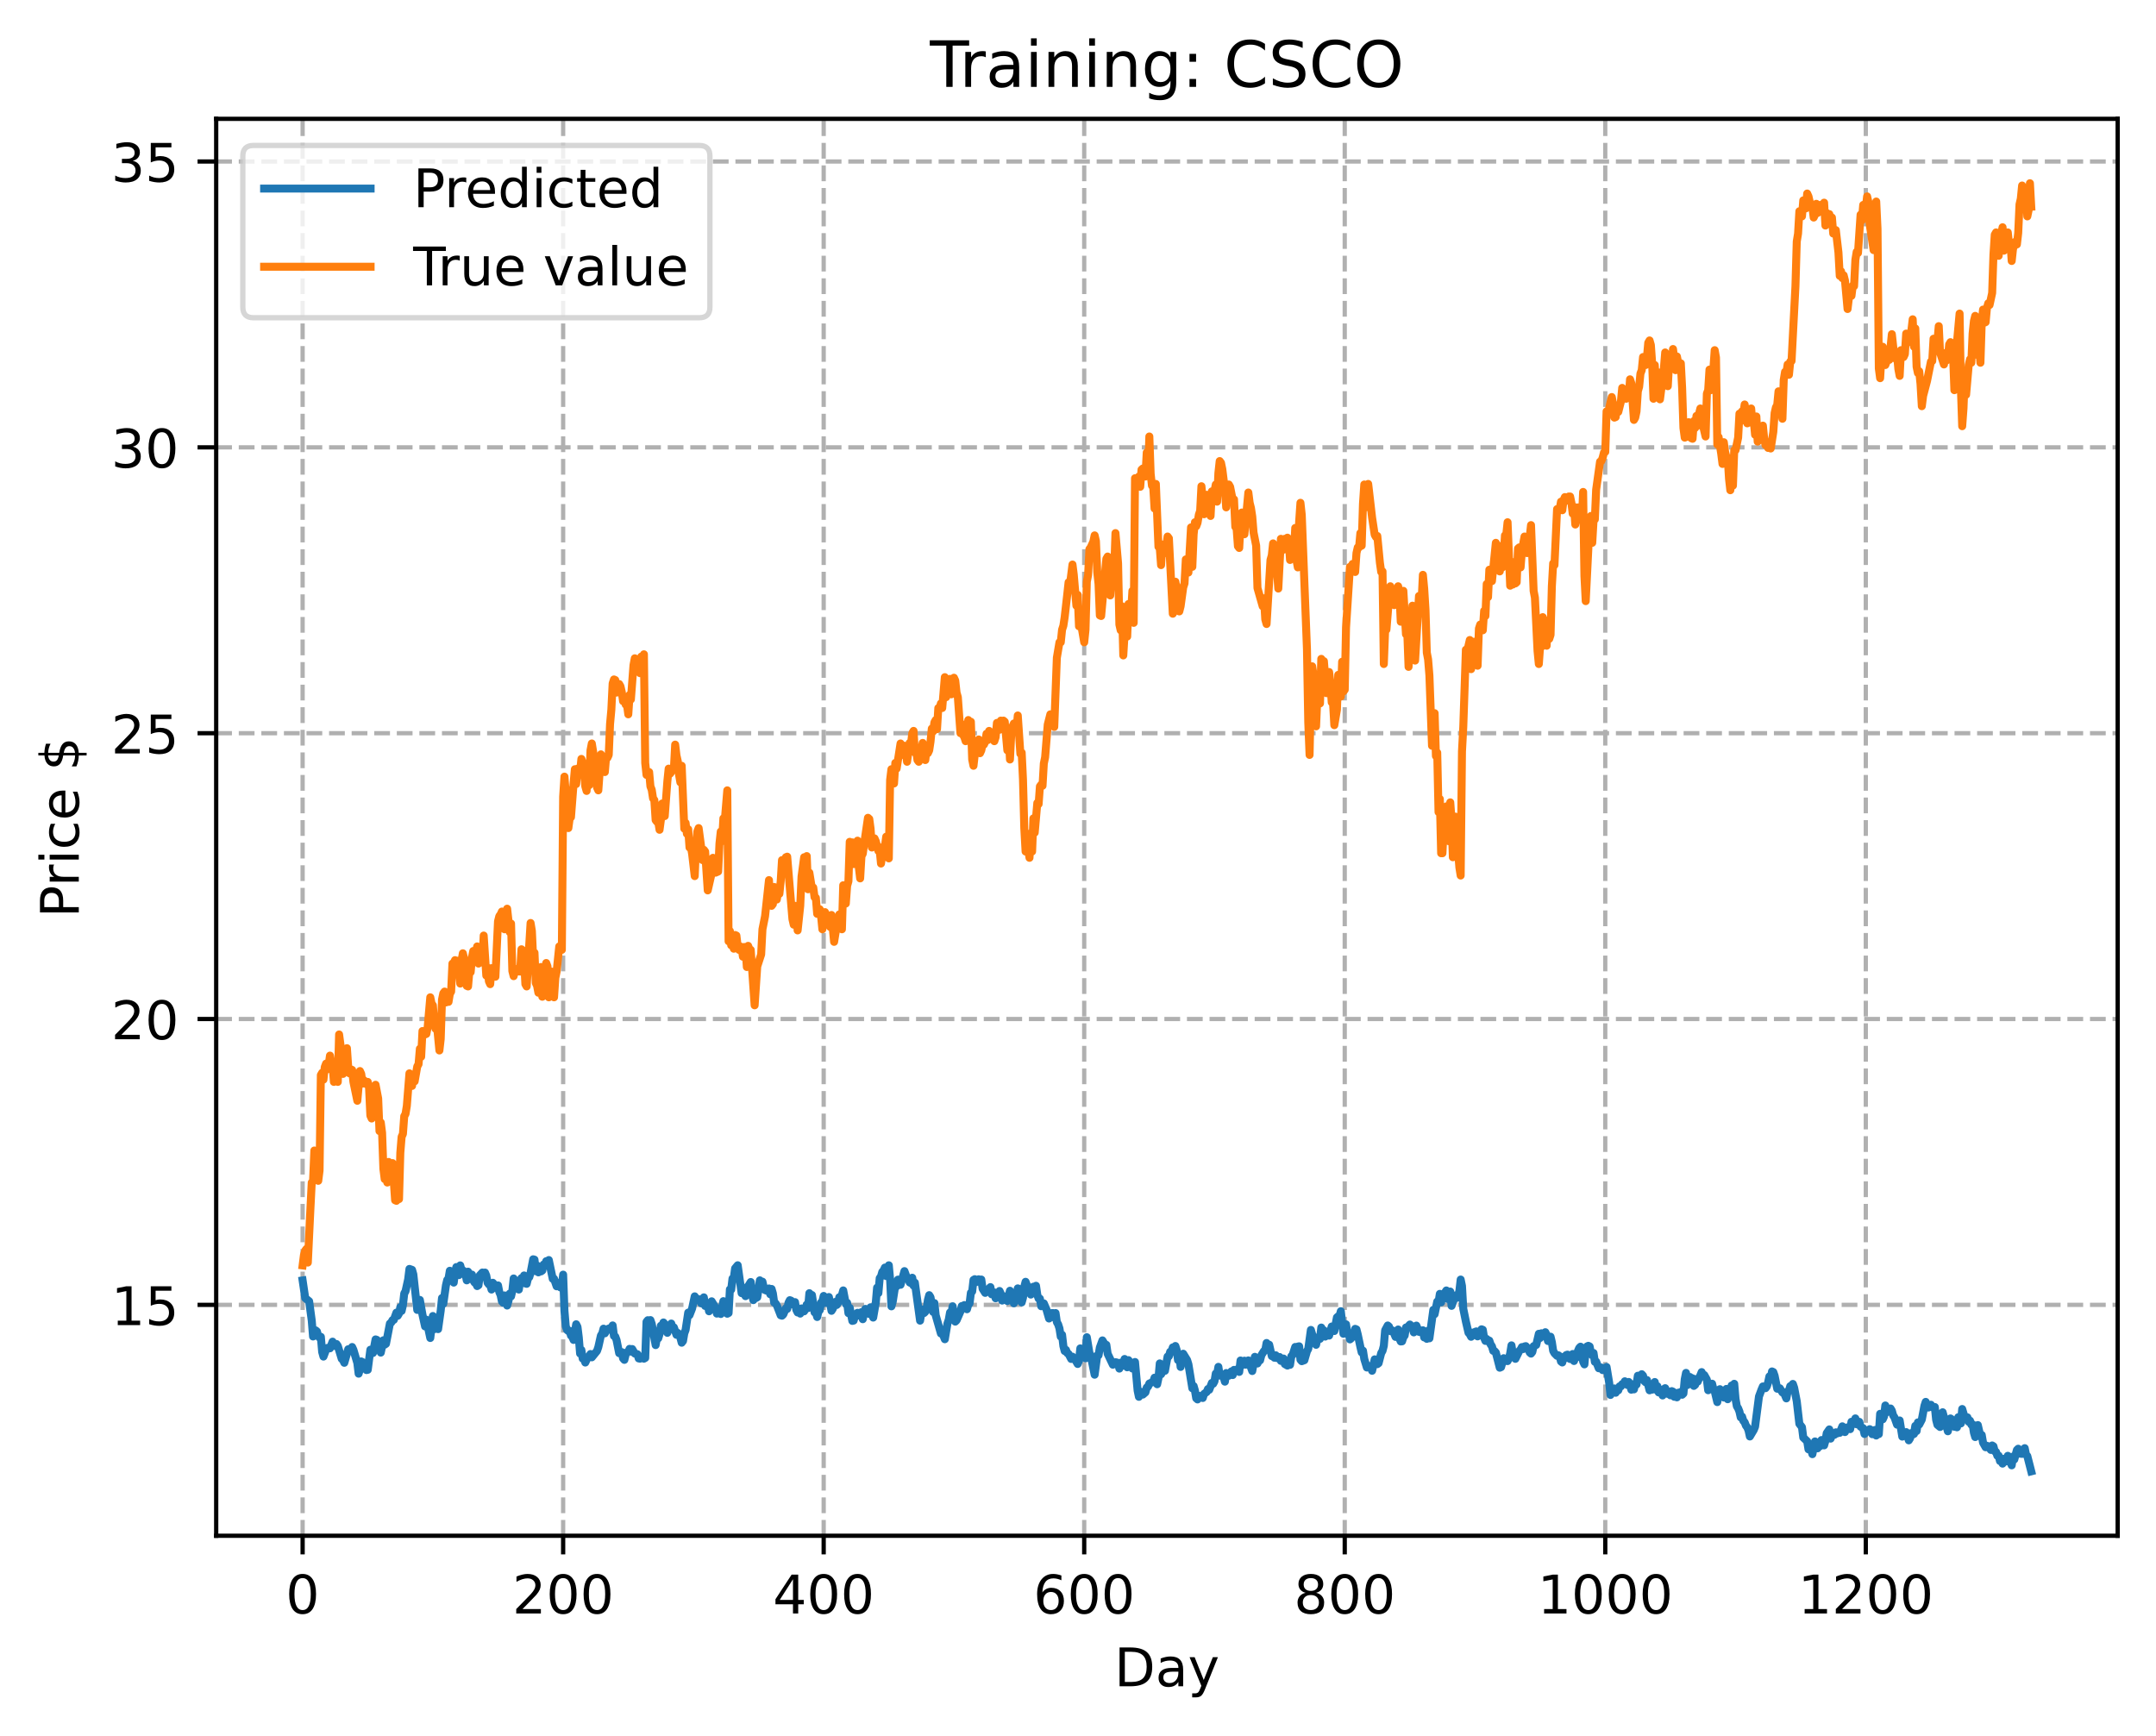 <?xml version="1.0" encoding="utf-8" standalone="no"?>
<!DOCTYPE svg PUBLIC "-//W3C//DTD SVG 1.1//EN"
  "http://www.w3.org/Graphics/SVG/1.1/DTD/svg11.dtd">
<!-- Created with matplotlib (https://matplotlib.org/) -->
<svg height="325.986pt" version="1.1" viewBox="0 0 404.923 325.986" width="404.923pt" xmlns="http://www.w3.org/2000/svg" xmlns:xlink="http://www.w3.org/1999/xlink">
 <defs>
  <style type="text/css">
*{stroke-linecap:butt;stroke-linejoin:round;}
  </style>
 </defs>
 <g id="figure_1">
  <g id="patch_1">
   <path d="M 0 325.986 
L 404.923 325.986 
L 404.923 0 
L 0 0 
z
" style="fill:#ffffff;"/>
  </g>
  <g id="axes_1">
   <g id="patch_2">
    <path d="M 40.603 288.43 
L 397.723 288.43 
L 397.723 22.318 
L 40.603 22.318 
z
" style="fill:#ffffff;"/>
   </g>
   <g id="matplotlib.axis_1">
    <g id="xtick_1">
     <g id="line2d_1">
      <path clip-path="url(#padff8c24fd)" d="M 56.836 288.43 
L 56.836 22.318 
" style="fill:none;stroke:#b0b0b0;stroke-dasharray:2.96,1.28;stroke-dashoffset:0;stroke-width:0.8;"/>
     </g>
     <g id="line2d_2">
      <defs>
       <path d="M 0 0 
L 0 3.5 
" id="mff7f176eb5" style="stroke:#000000;stroke-width:0.8;"/>
      </defs>
      <g>
       <use style="stroke:#000000;stroke-width:0.8;" x="56.836" xlink:href="#mff7f176eb5" y="288.43"/>
      </g>
     </g>
     <g id="text_1">
      <!-- 0 -->
      <defs>
       <path d="M 31.781 66.406 
Q 24.172 66.406 20.328 58.906 
Q 16.5 51.422 16.5 36.375 
Q 16.5 21.391 20.328 13.891 
Q 24.172 6.391 31.781 6.391 
Q 39.453 6.391 43.281 13.891 
Q 47.125 21.391 47.125 36.375 
Q 47.125 51.422 43.281 58.906 
Q 39.453 66.406 31.781 66.406 
z
M 31.781 74.219 
Q 44.047 74.219 50.516 64.516 
Q 56.984 54.828 56.984 36.375 
Q 56.984 17.969 50.516 8.266 
Q 44.047 -1.422 31.781 -1.422 
Q 19.531 -1.422 13.062 8.266 
Q 6.594 17.969 6.594 36.375 
Q 6.594 54.828 13.062 64.516 
Q 19.531 74.219 31.781 74.219 
z
" id="DejaVuSans-48"/>
      </defs>
      <g transform="translate(53.655 303.029)scale(0.1 -0.1)">
       <use xlink:href="#DejaVuSans-48"/>
      </g>
     </g>
    </g>
    <g id="xtick_2">
     <g id="line2d_3">
      <path clip-path="url(#padff8c24fd)" d="M 105.766 288.43 
L 105.766 22.318 
" style="fill:none;stroke:#b0b0b0;stroke-dasharray:2.96,1.28;stroke-dashoffset:0;stroke-width:0.8;"/>
     </g>
     <g id="line2d_4">
      <g>
       <use style="stroke:#000000;stroke-width:0.8;" x="105.766" xlink:href="#mff7f176eb5" y="288.43"/>
      </g>
     </g>
     <g id="text_2">
      <!-- 200 -->
      <defs>
       <path d="M 19.188 8.297 
L 53.609 8.297 
L 53.609 0 
L 7.328 0 
L 7.328 8.297 
Q 12.938 14.109 22.625 23.891 
Q 32.328 33.688 34.812 36.531 
Q 39.547 41.844 41.422 45.531 
Q 43.312 49.219 43.312 52.781 
Q 43.312 58.594 39.234 62.25 
Q 35.156 65.922 28.609 65.922 
Q 23.969 65.922 18.812 64.312 
Q 13.672 62.703 7.812 59.422 
L 7.812 69.391 
Q 13.766 71.781 18.938 73 
Q 24.125 74.219 28.422 74.219 
Q 39.75 74.219 46.484 68.547 
Q 53.219 62.891 53.219 53.422 
Q 53.219 48.922 51.531 44.891 
Q 49.859 40.875 45.406 35.406 
Q 44.188 33.984 37.641 27.219 
Q 31.109 20.453 19.188 8.297 
z
" id="DejaVuSans-50"/>
      </defs>
      <g transform="translate(96.223 303.029)scale(0.1 -0.1)">
       <use xlink:href="#DejaVuSans-50"/>
       <use x="63.623" xlink:href="#DejaVuSans-48"/>
       <use x="127.246" xlink:href="#DejaVuSans-48"/>
      </g>
     </g>
    </g>
    <g id="xtick_3">
     <g id="line2d_5">
      <path clip-path="url(#padff8c24fd)" d="M 154.697 288.43 
L 154.697 22.318 
" style="fill:none;stroke:#b0b0b0;stroke-dasharray:2.96,1.28;stroke-dashoffset:0;stroke-width:0.8;"/>
     </g>
     <g id="line2d_6">
      <g>
       <use style="stroke:#000000;stroke-width:0.8;" x="154.697" xlink:href="#mff7f176eb5" y="288.43"/>
      </g>
     </g>
     <g id="text_3">
      <!-- 400 -->
      <defs>
       <path d="M 37.797 64.312 
L 12.891 25.391 
L 37.797 25.391 
z
M 35.203 72.906 
L 47.609 72.906 
L 47.609 25.391 
L 58.016 25.391 
L 58.016 17.188 
L 47.609 17.188 
L 47.609 0 
L 37.797 0 
L 37.797 17.188 
L 4.891 17.188 
L 4.891 26.703 
z
" id="DejaVuSans-52"/>
      </defs>
      <g transform="translate(145.153 303.029)scale(0.1 -0.1)">
       <use xlink:href="#DejaVuSans-52"/>
       <use x="63.623" xlink:href="#DejaVuSans-48"/>
       <use x="127.246" xlink:href="#DejaVuSans-48"/>
      </g>
     </g>
    </g>
    <g id="xtick_4">
     <g id="line2d_7">
      <path clip-path="url(#padff8c24fd)" d="M 203.628 288.43 
L 203.628 22.318 
" style="fill:none;stroke:#b0b0b0;stroke-dasharray:2.96,1.28;stroke-dashoffset:0;stroke-width:0.8;"/>
     </g>
     <g id="line2d_8">
      <g>
       <use style="stroke:#000000;stroke-width:0.8;" x="203.628" xlink:href="#mff7f176eb5" y="288.43"/>
      </g>
     </g>
     <g id="text_4">
      <!-- 600 -->
      <defs>
       <path d="M 33.016 40.375 
Q 26.375 40.375 22.484 35.828 
Q 18.609 31.297 18.609 23.391 
Q 18.609 15.531 22.484 10.953 
Q 26.375 6.391 33.016 6.391 
Q 39.656 6.391 43.531 10.953 
Q 47.406 15.531 47.406 23.391 
Q 47.406 31.297 43.531 35.828 
Q 39.656 40.375 33.016 40.375 
z
M 52.594 71.297 
L 52.594 62.312 
Q 48.875 64.062 45.094 64.984 
Q 41.312 65.922 37.594 65.922 
Q 27.828 65.922 22.672 59.328 
Q 17.531 52.734 16.797 39.406 
Q 19.672 43.656 24.016 45.922 
Q 28.375 48.188 33.594 48.188 
Q 44.578 48.188 50.953 41.516 
Q 57.328 34.859 57.328 23.391 
Q 57.328 12.156 50.688 5.359 
Q 44.047 -1.422 33.016 -1.422 
Q 20.359 -1.422 13.672 8.266 
Q 6.984 17.969 6.984 36.375 
Q 6.984 53.656 15.188 63.938 
Q 23.391 74.219 37.203 74.219 
Q 40.922 74.219 44.703 73.484 
Q 48.484 72.75 52.594 71.297 
z
" id="DejaVuSans-54"/>
      </defs>
      <g transform="translate(194.084 303.029)scale(0.1 -0.1)">
       <use xlink:href="#DejaVuSans-54"/>
       <use x="63.623" xlink:href="#DejaVuSans-48"/>
       <use x="127.246" xlink:href="#DejaVuSans-48"/>
      </g>
     </g>
    </g>
    <g id="xtick_5">
     <g id="line2d_9">
      <path clip-path="url(#padff8c24fd)" d="M 252.558 288.43 
L 252.558 22.318 
" style="fill:none;stroke:#b0b0b0;stroke-dasharray:2.96,1.28;stroke-dashoffset:0;stroke-width:0.8;"/>
     </g>
     <g id="line2d_10">
      <g>
       <use style="stroke:#000000;stroke-width:0.8;" x="252.558" xlink:href="#mff7f176eb5" y="288.43"/>
      </g>
     </g>
     <g id="text_5">
      <!-- 800 -->
      <defs>
       <path d="M 31.781 34.625 
Q 24.75 34.625 20.719 30.859 
Q 16.703 27.094 16.703 20.516 
Q 16.703 13.922 20.719 10.156 
Q 24.75 6.391 31.781 6.391 
Q 38.812 6.391 42.859 10.172 
Q 46.922 13.969 46.922 20.516 
Q 46.922 27.094 42.891 30.859 
Q 38.875 34.625 31.781 34.625 
z
M 21.922 38.812 
Q 15.578 40.375 12.031 44.719 
Q 8.5 49.078 8.5 55.328 
Q 8.5 64.062 14.719 69.141 
Q 20.953 74.219 31.781 74.219 
Q 42.672 74.219 48.875 69.141 
Q 55.078 64.062 55.078 55.328 
Q 55.078 49.078 51.531 44.719 
Q 48 40.375 41.703 38.812 
Q 48.828 37.156 52.797 32.312 
Q 56.781 27.484 56.781 20.516 
Q 56.781 9.906 50.312 4.234 
Q 43.844 -1.422 31.781 -1.422 
Q 19.734 -1.422 13.25 4.234 
Q 6.781 9.906 6.781 20.516 
Q 6.781 27.484 10.781 32.312 
Q 14.797 37.156 21.922 38.812 
z
M 18.312 54.391 
Q 18.312 48.734 21.844 45.562 
Q 25.391 42.391 31.781 42.391 
Q 38.141 42.391 41.719 45.562 
Q 45.312 48.734 45.312 54.391 
Q 45.312 60.062 41.719 63.234 
Q 38.141 66.406 31.781 66.406 
Q 25.391 66.406 21.844 63.234 
Q 18.312 60.062 18.312 54.391 
z
" id="DejaVuSans-56"/>
      </defs>
      <g transform="translate(243.015 303.029)scale(0.1 -0.1)">
       <use xlink:href="#DejaVuSans-56"/>
       <use x="63.623" xlink:href="#DejaVuSans-48"/>
       <use x="127.246" xlink:href="#DejaVuSans-48"/>
      </g>
     </g>
    </g>
    <g id="xtick_6">
     <g id="line2d_11">
      <path clip-path="url(#padff8c24fd)" d="M 301.489 288.43 
L 301.489 22.318 
" style="fill:none;stroke:#b0b0b0;stroke-dasharray:2.96,1.28;stroke-dashoffset:0;stroke-width:0.8;"/>
     </g>
     <g id="line2d_12">
      <g>
       <use style="stroke:#000000;stroke-width:0.8;" x="301.489" xlink:href="#mff7f176eb5" y="288.43"/>
      </g>
     </g>
     <g id="text_6">
      <!-- 1000 -->
      <defs>
       <path d="M 12.406 8.297 
L 28.516 8.297 
L 28.516 63.922 
L 10.984 60.406 
L 10.984 69.391 
L 28.422 72.906 
L 38.281 72.906 
L 38.281 8.297 
L 54.391 8.297 
L 54.391 0 
L 12.406 0 
z
" id="DejaVuSans-49"/>
      </defs>
      <g transform="translate(288.764 303.029)scale(0.1 -0.1)">
       <use xlink:href="#DejaVuSans-49"/>
       <use x="63.623" xlink:href="#DejaVuSans-48"/>
       <use x="127.246" xlink:href="#DejaVuSans-48"/>
       <use x="190.869" xlink:href="#DejaVuSans-48"/>
      </g>
     </g>
    </g>
    <g id="xtick_7">
     <g id="line2d_13">
      <path clip-path="url(#padff8c24fd)" d="M 350.419 288.43 
L 350.419 22.318 
" style="fill:none;stroke:#b0b0b0;stroke-dasharray:2.96,1.28;stroke-dashoffset:0;stroke-width:0.8;"/>
     </g>
     <g id="line2d_14">
      <g>
       <use style="stroke:#000000;stroke-width:0.8;" x="350.419" xlink:href="#mff7f176eb5" y="288.43"/>
      </g>
     </g>
     <g id="text_7">
      <!-- 1200 -->
      <g transform="translate(337.694 303.029)scale(0.1 -0.1)">
       <use xlink:href="#DejaVuSans-49"/>
       <use x="63.623" xlink:href="#DejaVuSans-50"/>
       <use x="127.246" xlink:href="#DejaVuSans-48"/>
       <use x="190.869" xlink:href="#DejaVuSans-48"/>
      </g>
     </g>
    </g>
    <g id="text_8">
     <!-- Day -->
     <defs>
      <path d="M 19.672 64.797 
L 19.672 8.109 
L 31.594 8.109 
Q 46.688 8.109 53.688 14.938 
Q 60.688 21.781 60.688 36.531 
Q 60.688 51.172 53.688 57.984 
Q 46.688 64.797 31.594 64.797 
z
M 9.812 72.906 
L 30.078 72.906 
Q 51.266 72.906 61.172 64.094 
Q 71.094 55.281 71.094 36.531 
Q 71.094 17.672 61.125 8.828 
Q 51.172 0 30.078 0 
L 9.812 0 
z
" id="DejaVuSans-68"/>
      <path d="M 34.281 27.484 
Q 23.391 27.484 19.188 25 
Q 14.984 22.516 14.984 16.5 
Q 14.984 11.719 18.141 8.906 
Q 21.297 6.109 26.703 6.109 
Q 34.188 6.109 38.703 11.406 
Q 43.219 16.703 43.219 25.484 
L 43.219 27.484 
z
M 52.203 31.203 
L 52.203 0 
L 43.219 0 
L 43.219 8.297 
Q 40.141 3.328 35.547 0.953 
Q 30.953 -1.422 24.312 -1.422 
Q 15.922 -1.422 10.953 3.297 
Q 6 8.016 6 15.922 
Q 6 25.141 12.172 29.828 
Q 18.359 34.516 30.609 34.516 
L 43.219 34.516 
L 43.219 35.406 
Q 43.219 41.609 39.141 45 
Q 35.062 48.391 27.688 48.391 
Q 23 48.391 18.547 47.266 
Q 14.109 46.141 10.016 43.891 
L 10.016 52.203 
Q 14.938 54.109 19.578 55.047 
Q 24.219 56 28.609 56 
Q 40.484 56 46.344 49.844 
Q 52.203 43.703 52.203 31.203 
z
" id="DejaVuSans-97"/>
      <path d="M 32.172 -5.078 
Q 28.375 -14.844 24.75 -17.812 
Q 21.141 -20.797 15.094 -20.797 
L 7.906 -20.797 
L 7.906 -13.281 
L 13.188 -13.281 
Q 16.891 -13.281 18.938 -11.516 
Q 21 -9.766 23.484 -3.219 
L 25.094 0.875 
L 2.984 54.688 
L 12.5 54.688 
L 29.594 11.922 
L 46.688 54.688 
L 56.203 54.688 
z
" id="DejaVuSans-121"/>
     </defs>
     <g transform="translate(209.29 316.707)scale(0.1 -0.1)">
      <use xlink:href="#DejaVuSans-68"/>
      <use x="77.002" xlink:href="#DejaVuSans-97"/>
      <use x="138.281" xlink:href="#DejaVuSans-121"/>
     </g>
    </g>
   </g>
   <g id="matplotlib.axis_2">
    <g id="ytick_1">
     <g id="line2d_15">
      <path clip-path="url(#padff8c24fd)" d="M 40.603 245.071 
L 397.723 245.071 
" style="fill:none;stroke:#b0b0b0;stroke-dasharray:2.96,1.28;stroke-dashoffset:0;stroke-width:0.8;"/>
     </g>
     <g id="line2d_16">
      <defs>
       <path d="M 0 0 
L -3.5 0 
" id="m40cc9937a1" style="stroke:#000000;stroke-width:0.8;"/>
      </defs>
      <g>
       <use style="stroke:#000000;stroke-width:0.8;" x="40.603" xlink:href="#m40cc9937a1" y="245.071"/>
      </g>
     </g>
     <g id="text_9">
      <!-- 15 -->
      <defs>
       <path d="M 10.797 72.906 
L 49.516 72.906 
L 49.516 64.594 
L 19.828 64.594 
L 19.828 46.734 
Q 21.969 47.469 24.109 47.828 
Q 26.266 48.188 28.422 48.188 
Q 40.625 48.188 47.75 41.5 
Q 54.891 34.812 54.891 23.391 
Q 54.891 11.625 47.562 5.094 
Q 40.234 -1.422 26.906 -1.422 
Q 22.312 -1.422 17.547 -0.641 
Q 12.797 0.141 7.719 1.703 
L 7.719 11.625 
Q 12.109 9.234 16.797 8.062 
Q 21.484 6.891 26.703 6.891 
Q 35.156 6.891 40.078 11.328 
Q 45.016 15.766 45.016 23.391 
Q 45.016 31 40.078 35.438 
Q 35.156 39.891 26.703 39.891 
Q 22.75 39.891 18.812 39.016 
Q 14.891 38.141 10.797 36.281 
z
" id="DejaVuSans-53"/>
      </defs>
      <g transform="translate(20.878 248.87)scale(0.1 -0.1)">
       <use xlink:href="#DejaVuSans-49"/>
       <use x="63.623" xlink:href="#DejaVuSans-53"/>
      </g>
     </g>
    </g>
    <g id="ytick_2">
     <g id="line2d_17">
      <path clip-path="url(#padff8c24fd)" d="M 40.603 191.387 
L 397.723 191.387 
" style="fill:none;stroke:#b0b0b0;stroke-dasharray:2.96,1.28;stroke-dashoffset:0;stroke-width:0.8;"/>
     </g>
     <g id="line2d_18">
      <g>
       <use style="stroke:#000000;stroke-width:0.8;" x="40.603" xlink:href="#m40cc9937a1" y="191.387"/>
      </g>
     </g>
     <g id="text_10">
      <!-- 20 -->
      <g transform="translate(20.878 195.186)scale(0.1 -0.1)">
       <use xlink:href="#DejaVuSans-50"/>
       <use x="63.623" xlink:href="#DejaVuSans-48"/>
      </g>
     </g>
    </g>
    <g id="ytick_3">
     <g id="line2d_19">
      <path clip-path="url(#padff8c24fd)" d="M 40.603 137.703 
L 397.723 137.703 
" style="fill:none;stroke:#b0b0b0;stroke-dasharray:2.96,1.28;stroke-dashoffset:0;stroke-width:0.8;"/>
     </g>
     <g id="line2d_20">
      <g>
       <use style="stroke:#000000;stroke-width:0.8;" x="40.603" xlink:href="#m40cc9937a1" y="137.703"/>
      </g>
     </g>
     <g id="text_11">
      <!-- 25 -->
      <g transform="translate(20.878 141.502)scale(0.1 -0.1)">
       <use xlink:href="#DejaVuSans-50"/>
       <use x="63.623" xlink:href="#DejaVuSans-53"/>
      </g>
     </g>
    </g>
    <g id="ytick_4">
     <g id="line2d_21">
      <path clip-path="url(#padff8c24fd)" d="M 40.603 84.018 
L 397.723 84.018 
" style="fill:none;stroke:#b0b0b0;stroke-dasharray:2.96,1.28;stroke-dashoffset:0;stroke-width:0.8;"/>
     </g>
     <g id="line2d_22">
      <g>
       <use style="stroke:#000000;stroke-width:0.8;" x="40.603" xlink:href="#m40cc9937a1" y="84.018"/>
      </g>
     </g>
     <g id="text_12">
      <!-- 30 -->
      <defs>
       <path d="M 40.578 39.312 
Q 47.656 37.797 51.625 33 
Q 55.609 28.219 55.609 21.188 
Q 55.609 10.406 48.188 4.484 
Q 40.766 -1.422 27.094 -1.422 
Q 22.516 -1.422 17.656 -0.516 
Q 12.797 0.391 7.625 2.203 
L 7.625 11.719 
Q 11.719 9.328 16.594 8.109 
Q 21.484 6.891 26.812 6.891 
Q 36.078 6.891 40.938 10.547 
Q 45.797 14.203 45.797 21.188 
Q 45.797 27.641 41.281 31.266 
Q 36.766 34.906 28.719 34.906 
L 20.219 34.906 
L 20.219 43.016 
L 29.109 43.016 
Q 36.375 43.016 40.234 45.922 
Q 44.094 48.828 44.094 54.297 
Q 44.094 59.906 40.109 62.906 
Q 36.141 65.922 28.719 65.922 
Q 24.656 65.922 20.016 65.031 
Q 15.375 64.156 9.812 62.312 
L 9.812 71.094 
Q 15.438 72.656 20.344 73.438 
Q 25.25 74.219 29.594 74.219 
Q 40.828 74.219 47.359 69.109 
Q 53.906 64.016 53.906 55.328 
Q 53.906 49.266 50.438 45.094 
Q 46.969 40.922 40.578 39.312 
z
" id="DejaVuSans-51"/>
      </defs>
      <g transform="translate(20.878 87.818)scale(0.1 -0.1)">
       <use xlink:href="#DejaVuSans-51"/>
       <use x="63.623" xlink:href="#DejaVuSans-48"/>
      </g>
     </g>
    </g>
    <g id="ytick_5">
     <g id="line2d_23">
      <path clip-path="url(#padff8c24fd)" d="M 40.603 30.334 
L 397.723 30.334 
" style="fill:none;stroke:#b0b0b0;stroke-dasharray:2.96,1.28;stroke-dashoffset:0;stroke-width:0.8;"/>
     </g>
     <g id="line2d_24">
      <g>
       <use style="stroke:#000000;stroke-width:0.8;" x="40.603" xlink:href="#m40cc9937a1" y="30.334"/>
      </g>
     </g>
     <g id="text_13">
      <!-- 35 -->
      <g transform="translate(20.878 34.133)scale(0.1 -0.1)">
       <use xlink:href="#DejaVuSans-51"/>
       <use x="63.623" xlink:href="#DejaVuSans-53"/>
      </g>
     </g>
    </g>
    <g id="text_14">
     <!-- Price $ -->
     <defs>
      <path d="M 19.672 64.797 
L 19.672 37.406 
L 32.078 37.406 
Q 38.969 37.406 42.719 40.969 
Q 46.484 44.531 46.484 51.125 
Q 46.484 57.672 42.719 61.234 
Q 38.969 64.797 32.078 64.797 
z
M 9.812 72.906 
L 32.078 72.906 
Q 44.344 72.906 50.609 67.359 
Q 56.891 61.812 56.891 51.125 
Q 56.891 40.328 50.609 34.812 
Q 44.344 29.297 32.078 29.297 
L 19.672 29.297 
L 19.672 0 
L 9.812 0 
z
" id="DejaVuSans-80"/>
      <path d="M 41.109 46.297 
Q 39.594 47.172 37.812 47.578 
Q 36.031 48 33.891 48 
Q 26.266 48 22.188 43.047 
Q 18.109 38.094 18.109 28.812 
L 18.109 0 
L 9.078 0 
L 9.078 54.688 
L 18.109 54.688 
L 18.109 46.188 
Q 20.953 51.172 25.484 53.578 
Q 30.031 56 36.531 56 
Q 37.453 56 38.578 55.875 
Q 39.703 55.766 41.062 55.516 
z
" id="DejaVuSans-114"/>
      <path d="M 9.422 54.688 
L 18.406 54.688 
L 18.406 0 
L 9.422 0 
z
M 9.422 75.984 
L 18.406 75.984 
L 18.406 64.594 
L 9.422 64.594 
z
" id="DejaVuSans-105"/>
      <path d="M 48.781 52.594 
L 48.781 44.188 
Q 44.969 46.297 41.141 47.344 
Q 37.312 48.391 33.406 48.391 
Q 24.656 48.391 19.812 42.844 
Q 14.984 37.312 14.984 27.297 
Q 14.984 17.281 19.812 11.734 
Q 24.656 6.203 33.406 6.203 
Q 37.312 6.203 41.141 7.25 
Q 44.969 8.297 48.781 10.406 
L 48.781 2.094 
Q 45.016 0.344 40.984 -0.531 
Q 36.969 -1.422 32.422 -1.422 
Q 20.062 -1.422 12.781 6.344 
Q 5.516 14.109 5.516 27.297 
Q 5.516 40.672 12.859 48.328 
Q 20.219 56 33.016 56 
Q 37.156 56 41.109 55.141 
Q 45.062 54.297 48.781 52.594 
z
" id="DejaVuSans-99"/>
      <path d="M 56.203 29.594 
L 56.203 25.203 
L 14.891 25.203 
Q 15.484 15.922 20.484 11.062 
Q 25.484 6.203 34.422 6.203 
Q 39.594 6.203 44.453 7.469 
Q 49.312 8.734 54.109 11.281 
L 54.109 2.781 
Q 49.266 0.734 44.188 -0.344 
Q 39.109 -1.422 33.891 -1.422 
Q 20.797 -1.422 13.156 6.188 
Q 5.516 13.812 5.516 26.812 
Q 5.516 40.234 12.766 48.109 
Q 20.016 56 32.328 56 
Q 43.359 56 49.781 48.891 
Q 56.203 41.797 56.203 29.594 
z
M 47.219 32.234 
Q 47.125 39.594 43.094 43.984 
Q 39.062 48.391 32.422 48.391 
Q 24.906 48.391 20.391 44.141 
Q 15.875 39.891 15.188 32.172 
z
" id="DejaVuSans-101"/>
      <path id="DejaVuSans-32"/>
      <path d="M 33.797 -14.703 
L 28.906 -14.703 
L 28.859 0 
Q 23.734 0.094 18.609 1.188 
Q 13.484 2.297 8.297 4.5 
L 8.297 13.281 
Q 13.281 10.156 18.375 8.562 
Q 23.484 6.984 28.906 6.938 
L 28.906 29.203 
Q 18.109 30.953 13.203 35.156 
Q 8.297 39.359 8.297 46.688 
Q 8.297 54.641 13.625 59.219 
Q 18.953 63.812 28.906 64.5 
L 28.906 75.984 
L 33.797 75.984 
L 33.797 64.656 
Q 38.328 64.453 42.578 63.688 
Q 46.828 62.938 50.875 61.625 
L 50.875 53.078 
Q 46.828 55.125 42.547 56.25 
Q 38.281 57.375 33.797 57.562 
L 33.797 36.719 
Q 44.875 35.016 50.094 30.609 
Q 55.328 26.219 55.328 18.609 
Q 55.328 10.359 49.781 5.594 
Q 44.234 0.828 33.797 0.094 
z
M 28.906 37.594 
L 28.906 57.625 
Q 23.25 56.984 20.266 54.391 
Q 17.281 51.812 17.281 47.516 
Q 17.281 43.312 20.031 40.969 
Q 22.797 38.625 28.906 37.594 
z
M 33.797 28.219 
L 33.797 7.078 
Q 39.984 7.906 43.141 10.594 
Q 46.297 13.281 46.297 17.672 
Q 46.297 21.969 43.281 24.5 
Q 40.281 27.047 33.797 28.219 
z
" id="DejaVuSans-36"/>
     </defs>
     <g transform="translate(14.798 172.342)rotate(-90)scale(0.1 -0.1)">
      <use xlink:href="#DejaVuSans-80"/>
      <use x="58.553" xlink:href="#DejaVuSans-114"/>
      <use x="99.666" xlink:href="#DejaVuSans-105"/>
      <use x="127.449" xlink:href="#DejaVuSans-99"/>
      <use x="182.43" xlink:href="#DejaVuSans-101"/>
      <use x="243.953" xlink:href="#DejaVuSans-32"/>
      <use x="275.74" xlink:href="#DejaVuSans-36"/>
     </g>
    </g>
   </g>
   <g id="line2d_25">
    <path clip-path="url(#padff8c24fd)" d="M 56.836 240.482 
L 57.325 243.793 
L 58.059 244.39 
L 58.548 248.003 
L 58.793 251.008 
L 59.282 249.86 
L 59.527 250.068 
L 59.772 250.954 
L 60.016 251.233 
L 60.261 251.077 
L 60.506 253.914 
L 60.75 254.785 
L 61.24 253.49 
L 61.484 253.157 
L 61.729 253.132 
L 61.974 253.232 
L 62.463 251.981 
L 62.708 252.582 
L 62.952 252.79 
L 63.197 252.427 
L 63.441 252.774 
L 64.175 255.206 
L 64.42 255.432 
L 64.665 255.952 
L 65.399 253.406 
L 65.643 253.415 
L 65.888 253.732 
L 66.133 252.985 
L 66.377 253.513 
L 67.111 255.985 
L 67.356 257.995 
L 67.601 257.177 
L 67.845 255.693 
L 68.09 255.822 
L 68.335 256.299 
L 68.579 256.026 
L 68.824 257.317 
L 69.069 257.267 
L 69.558 253.496 
L 69.802 253.488 
L 70.047 254.111 
L 70.536 251.561 
L 70.781 251.646 
L 71.515 254.036 
L 72.004 251.721 
L 72.249 252.553 
L 72.494 252.377 
L 73.228 248.58 
L 73.472 248.393 
L 73.717 247.941 
L 73.962 247.889 
L 74.451 246.53 
L 74.696 247.115 
L 74.94 246.707 
L 75.185 245.496 
L 75.429 246.209 
L 75.674 245.119 
L 75.919 242.934 
L 76.163 242.512 
L 76.653 240.287 
L 76.897 238.321 
L 77.387 238.492 
L 77.631 239.343 
L 78.365 246.02 
L 78.61 246.022 
L 78.855 244.144 
L 79.344 246.912 
L 79.833 249.118 
L 80.078 247.855 
L 80.812 251.294 
L 81.301 247.165 
L 81.546 249.648 
L 81.79 249.29 
L 82.035 248.303 
L 82.28 249.627 
L 82.769 246.162 
L 83.014 243.784 
L 83.258 244.866 
L 83.748 241.42 
L 83.992 240.391 
L 84.237 240.124 
L 84.482 238.667 
L 84.971 239.533 
L 85.216 240.89 
L 85.46 238.962 
L 85.705 237.972 
L 85.95 239.148 
L 86.194 239.48 
L 86.439 237.657 
L 86.684 238.565 
L 86.928 238.589 
L 87.173 238.766 
L 87.417 239.276 
L 87.662 240.468 
L 87.907 238.836 
L 88.396 239.747 
L 88.641 239.388 
L 88.885 240.473 
L 89.13 240.869 
L 89.375 241.017 
L 89.619 241.541 
L 89.864 241.379 
L 90.109 239.524 
L 90.598 238.996 
L 90.843 239.225 
L 91.087 239.004 
L 91.332 239.571 
L 91.577 240.923 
L 91.821 241.242 
L 92.066 241.323 
L 92.311 242.194 
L 92.555 240.921 
L 93.044 241.482 
L 93.289 241.941 
L 93.534 241.416 
L 93.778 242.676 
L 94.023 243.242 
L 94.268 244.428 
L 94.512 244.683 
L 94.757 243.299 
L 95.002 244.583 
L 95.246 245.198 
L 95.491 244.361 
L 95.736 242.959 
L 95.98 243.478 
L 96.225 242.425 
L 96.47 240.115 
L 96.714 241.329 
L 96.959 240.801 
L 97.204 241.181 
L 97.448 242.193 
L 97.693 240.488 
L 97.938 240.044 
L 98.182 240.224 
L 98.427 239.549 
L 98.672 241.052 
L 98.916 241.119 
L 99.161 240.123 
L 99.405 239.858 
L 99.65 239.053 
L 100.139 236.508 
L 100.384 236.579 
L 100.629 238.746 
L 100.873 237.69 
L 101.118 238.968 
L 101.363 238.086 
L 101.607 238.788 
L 101.852 238.618 
L 102.097 237.491 
L 102.341 237.723 
L 102.586 236.868 
L 102.831 236.996 
L 103.075 236.655 
L 103.809 240.177 
L 104.054 240.166 
L 104.543 241.584 
L 105.032 240.949 
L 105.277 241.805 
L 105.522 241.484 
L 105.766 239.397 
L 106.011 246.192 
L 106.256 249.089 
L 106.5 249.779 
L 106.745 249.998 
L 106.99 249.945 
L 107.234 250.834 
L 107.479 251.067 
L 107.724 251.657 
L 108.213 248.715 
L 108.458 249.211 
L 108.702 251.19 
L 108.947 254.214 
L 109.192 253.55 
L 109.436 255.165 
L 109.681 255.176 
L 109.926 255.903 
L 110.415 254.873 
L 110.66 254.688 
L 110.904 254.302 
L 111.149 254.921 
L 112.127 253.718 
L 112.372 252.997 
L 112.861 250.815 
L 113.106 250.46 
L 113.351 249.541 
L 113.595 250.422 
L 114.085 249.632 
L 114.574 249.431 
L 114.819 249.635 
L 115.063 248.933 
L 115.308 250.911 
L 115.553 251.028 
L 115.797 251.679 
L 116.287 254.145 
L 116.776 253.943 
L 117.02 255.119 
L 117.265 255.399 
L 117.51 254.387 
L 117.754 253.97 
L 117.999 253.876 
L 118.244 253.331 
L 118.488 253.855 
L 118.733 253.367 
L 119.222 254.216 
L 119.712 254.339 
L 119.956 255.131 
L 120.201 255.176 
L 120.446 254.809 
L 120.69 254.861 
L 120.935 255.18 
L 121.18 255.037 
L 121.424 248.253 
L 121.669 247.952 
L 121.914 249.073 
L 122.158 247.93 
L 122.403 248.638 
L 123.137 252.627 
L 123.381 251.302 
L 123.626 251.364 
L 123.871 250.547 
L 124.115 248.991 
L 124.36 249.287 
L 124.605 248.378 
L 125.094 248.98 
L 125.339 250.325 
L 125.828 249.026 
L 126.073 248.579 
L 126.317 249.443 
L 126.562 249.294 
L 127.051 250.696 
L 127.296 250.345 
L 127.541 250.651 
L 127.785 251.261 
L 128.03 252.18 
L 128.275 251.86 
L 128.519 250.43 
L 128.764 249.763 
L 129.253 246.53 
L 129.498 247.006 
L 129.987 245.743 
L 130.476 243.471 
L 130.721 243.899 
L 131.21 244 
L 131.455 244.09 
L 131.7 244.781 
L 131.944 244.377 
L 132.189 243.659 
L 132.434 245.275 
L 132.923 245.111 
L 133.168 246.277 
L 133.412 244.749 
L 133.657 244.401 
L 134.391 245.603 
L 134.636 246.712 
L 135.125 246.409 
L 135.369 246.787 
L 135.859 244.375 
L 136.103 246.496 
L 136.348 246.379 
L 136.593 246.735 
L 136.837 246.605 
L 137.082 242.165 
L 137.327 242.207 
L 137.571 240.138 
L 137.816 240.033 
L 138.061 238.22 
L 138.55 237.632 
L 139.284 242.871 
L 139.529 242.589 
L 140.018 243.435 
L 140.263 241.759 
L 140.507 241.577 
L 140.996 240.781 
L 141.241 243.162 
L 141.486 244.181 
L 141.73 243.423 
L 141.975 243.79 
L 142.22 243.652 
L 142.709 240.467 
L 142.954 240.942 
L 143.198 240.714 
L 143.443 241.786 
L 143.688 242.292 
L 144.177 242.472 
L 144.422 241.993 
L 144.666 243.081 
L 144.911 242.083 
L 145.156 242.918 
L 145.4 244.644 
L 145.645 244.775 
L 145.89 245.129 
L 146.624 247.031 
L 146.868 247.104 
L 147.113 246.87 
L 147.602 245.689 
L 147.847 245.836 
L 148.091 244.674 
L 148.336 244.192 
L 148.581 244.283 
L 148.825 244.971 
L 149.315 244.556 
L 149.559 246.01 
L 149.804 246.499 
L 150.049 246.231 
L 150.293 246.714 
L 150.538 245.739 
L 150.783 246.314 
L 151.027 246.282 
L 151.272 245.838 
L 151.517 245.02 
L 151.761 245.679 
L 152.006 242.879 
L 152.251 243.216 
L 152.495 243.223 
L 152.984 246.477 
L 153.229 246.494 
L 153.474 247.351 
L 153.718 246.302 
L 153.963 246.068 
L 154.208 244.643 
L 154.452 244.41 
L 154.697 243.394 
L 154.942 244.718 
L 155.186 244.669 
L 155.676 243.599 
L 156.165 246.191 
L 156.41 245.808 
L 156.899 244.51 
L 157.144 245.091 
L 157.388 244.712 
L 157.633 243.633 
L 157.878 244.07 
L 158.367 242.357 
L 158.856 244.92 
L 159.101 244.68 
L 159.345 246.63 
L 159.59 245.622 
L 160.079 248.084 
L 160.324 248.025 
L 160.569 247.172 
L 160.813 246.943 
L 161.058 246.557 
L 161.303 247.078 
L 161.792 246.435 
L 162.037 247.763 
L 162.281 246.445 
L 162.526 245.829 
L 162.771 245.933 
L 163.015 246.258 
L 163.26 246.784 
L 163.505 245.523 
L 163.994 247.458 
L 164.483 244.651 
L 164.728 241.842 
L 164.972 242.866 
L 165.217 240.061 
L 165.462 239.724 
L 165.706 238.882 
L 165.951 238.594 
L 166.196 238.068 
L 166.44 239.66 
L 166.685 239.347 
L 166.93 237.64 
L 167.174 240.279 
L 167.419 245.349 
L 167.664 244.48 
L 168.153 241.353 
L 168.398 241.593 
L 168.642 240.336 
L 168.887 240.985 
L 169.132 241.301 
L 169.866 238.733 
L 170.355 240.079 
L 170.6 240.15 
L 170.844 240.86 
L 171.089 240.992 
L 171.333 239.976 
L 171.578 241.467 
L 171.823 240.899 
L 172.801 248.036 
L 173.046 246.594 
L 173.291 245.943 
L 173.535 246.612 
L 173.78 246.387 
L 174.025 245.84 
L 174.269 244.157 
L 174.514 243.248 
L 174.759 243.631 
L 175.248 246.397 
L 175.493 244.737 
L 175.737 247.03 
L 176.716 250.455 
L 176.96 250.289 
L 177.45 251.524 
L 177.939 248.591 
L 178.184 247.861 
L 178.428 246.499 
L 178.673 246.712 
L 178.918 245.338 
L 179.407 248.218 
L 179.652 247.98 
L 180.386 246.296 
L 180.63 245.297 
L 180.875 245.264 
L 181.12 245.111 
L 181.609 245.893 
L 181.854 245.03 
L 182.098 244.791 
L 182.343 242.804 
L 182.588 242.545 
L 182.832 240.393 
L 183.077 240.247 
L 183.321 240.796 
L 183.566 240.696 
L 183.811 240.266 
L 184.055 240.61 
L 184.3 240.313 
L 184.545 242.044 
L 185.034 242.819 
L 186.013 241.737 
L 186.257 243.092 
L 186.502 243.084 
L 186.747 242.738 
L 186.991 243.836 
L 187.725 242.462 
L 187.97 242.987 
L 188.215 244.265 
L 188.704 243.491 
L 188.948 243.67 
L 189.193 244.35 
L 189.682 242.418 
L 189.927 242.89 
L 190.416 244.779 
L 190.661 244.25 
L 190.906 243.454 
L 191.15 241.973 
L 191.395 242.086 
L 191.64 242.569 
L 191.884 244.614 
L 192.129 243.726 
L 192.374 241.657 
L 192.618 240.738 
L 192.863 241.363 
L 193.108 242.737 
L 193.352 241.775 
L 193.597 243.14 
L 194.086 241.658 
L 194.331 242.898 
L 194.575 241.487 
L 194.82 243.202 
L 195.065 243.888 
L 195.309 243.912 
L 195.554 245.327 
L 196.043 244.791 
L 196.533 245.927 
L 197.022 247.633 
L 197.267 246.89 
L 197.511 246.624 
L 197.756 246.612 
L 198.001 247.462 
L 198.245 246.608 
L 198.49 248.312 
L 198.735 248.733 
L 198.979 249.499 
L 199.224 251.042 
L 199.469 250.692 
L 199.713 252.8 
L 199.958 253.74 
L 200.203 253.531 
L 200.447 254.127 
L 200.692 254.289 
L 201.181 255.228 
L 201.426 254.803 
L 201.915 255.343 
L 202.404 256.172 
L 202.649 255.594 
L 202.894 253.244 
L 203.138 254.154 
L 203.383 254.101 
L 203.628 254.842 
L 203.872 255.109 
L 204.117 251.148 
L 204.606 254.102 
L 204.851 254.597 
L 205.585 258.188 
L 206.074 254.568 
L 206.319 254.541 
L 206.563 253.084 
L 207.053 251.744 
L 207.542 252.548 
L 207.787 252.575 
L 208.031 254.256 
L 209.01 256.31 
L 209.499 255.84 
L 209.744 255.892 
L 209.989 256.121 
L 210.233 257.041 
L 210.478 255.931 
L 210.723 256.529 
L 210.967 256.378 
L 211.212 255.237 
L 211.457 256.333 
L 211.701 256.798 
L 211.946 255.454 
L 212.191 255.799 
L 212.68 257.024 
L 213.169 255.801 
L 213.658 261.169 
L 213.903 262.341 
L 214.148 261.493 
L 214.392 261.425 
L 214.637 261.925 
L 215.126 261.498 
L 215.371 260.601 
L 215.616 260.422 
L 215.86 259.847 
L 216.35 259.632 
L 216.594 259.453 
L 216.839 258.749 
L 217.328 259.98 
L 217.573 258.828 
L 217.818 256.065 
L 218.062 258.112 
L 218.551 257.237 
L 218.796 257.457 
L 219.285 254.778 
L 219.53 254.725 
L 219.775 253.88 
L 220.019 253.858 
L 220.264 253.058 
L 220.509 253.333 
L 220.753 252.797 
L 220.998 253.562 
L 221.243 255.448 
L 221.487 254.35 
L 221.732 256.728 
L 221.977 254.852 
L 222.221 254.247 
L 222.955 255.438 
L 223.2 256.235 
L 223.934 260.737 
L 224.179 260.313 
L 224.423 261.166 
L 224.668 262.614 
L 224.912 262.833 
L 225.157 262.139 
L 225.402 262.515 
L 225.646 262.293 
L 225.891 262.562 
L 226.136 261.791 
L 226.625 261.439 
L 226.87 260.873 
L 227.114 261.016 
L 227.604 259.729 
L 227.848 259.887 
L 228.093 259.439 
L 228.338 257.966 
L 228.582 258.127 
L 228.827 256.713 
L 229.072 258.353 
L 229.316 258.145 
L 229.561 258.144 
L 229.806 258.623 
L 230.05 259.495 
L 230.295 257.873 
L 230.784 258.379 
L 231.273 257.568 
L 231.518 258.252 
L 231.763 257.281 
L 232.252 257.448 
L 232.497 257.098 
L 232.741 257.667 
L 232.986 255.519 
L 233.231 256.432 
L 233.72 255.557 
L 233.965 256.303 
L 234.209 255.765 
L 234.454 255.502 
L 235.188 257.499 
L 235.677 254.83 
L 235.922 255.675 
L 236.167 256.084 
L 236.411 255.591 
L 236.656 255.491 
L 236.9 254.524 
L 237.39 253.747 
L 237.634 253.586 
L 237.879 252.232 
L 238.124 252.904 
L 238.368 252.553 
L 238.858 254.691 
L 239.102 254.61 
L 239.347 254.998 
L 239.592 254.537 
L 239.836 255.067 
L 240.081 255.066 
L 240.326 254.867 
L 240.57 255.594 
L 240.815 255.573 
L 241.06 255.151 
L 241.304 256.186 
L 241.794 256.473 
L 242.038 256.148 
L 242.283 256.335 
L 242.527 254.731 
L 242.772 254.471 
L 243.261 252.976 
L 243.506 253.185 
L 243.751 252.906 
L 243.995 252.854 
L 244.24 255.368 
L 244.485 255.649 
L 244.974 255.467 
L 245.463 253.779 
L 245.708 253.337 
L 246.197 249.778 
L 246.687 251.417 
L 246.931 251.628 
L 247.176 252.574 
L 247.421 251.444 
L 247.665 251.089 
L 247.91 251.456 
L 248.155 249.333 
L 248.399 250.229 
L 248.644 249.857 
L 248.888 251.03 
L 249.133 250.259 
L 249.622 250.841 
L 250.112 249.137 
L 250.356 249.465 
L 250.601 249.986 
L 251.09 247.425 
L 251.335 247.217 
L 251.58 247.156 
L 251.824 246.262 
L 252.314 250.504 
L 252.558 248.721 
L 252.803 248.725 
L 253.048 250.361 
L 253.292 250.489 
L 253.537 251.556 
L 253.782 251.354 
L 254.271 250.514 
L 254.515 249.575 
L 254.76 249.677 
L 255.005 250.634 
L 255.494 252.953 
L 255.739 254.002 
L 255.983 253.673 
L 256.228 255.24 
L 256.717 256.837 
L 256.962 256.683 
L 257.207 256.688 
L 257.451 256.546 
L 257.696 257.448 
L 258.185 255.303 
L 258.43 256.056 
L 258.675 256.206 
L 258.919 256.023 
L 259.409 254.123 
L 259.653 253.707 
L 259.898 252.759 
L 260.143 249.852 
L 260.632 248.945 
L 260.876 249.153 
L 261.121 249.993 
L 261.366 249.809 
L 261.61 249.938 
L 262.1 251.088 
L 262.589 249.697 
L 262.834 251.403 
L 263.078 251.946 
L 263.323 251.92 
L 263.568 251.16 
L 263.812 250.82 
L 264.057 249.321 
L 264.302 249.298 
L 264.791 248.765 
L 265.036 249.175 
L 265.28 249.078 
L 265.525 250.239 
L 265.77 249.243 
L 266.014 248.965 
L 266.503 250.137 
L 266.748 250.179 
L 266.993 249.909 
L 267.237 249.843 
L 267.482 251.189 
L 267.727 250.442 
L 267.971 251.451 
L 268.216 249.922 
L 268.461 251.356 
L 269.195 246.008 
L 269.439 246.82 
L 269.929 244.444 
L 270.173 244.592 
L 270.418 243.004 
L 270.663 244.605 
L 270.907 243.292 
L 271.152 243.123 
L 271.641 242.367 
L 271.886 243.964 
L 272.131 242.751 
L 272.375 242.57 
L 272.62 245.256 
L 273.354 243.304 
L 273.598 243.756 
L 273.843 243.379 
L 274.088 242.466 
L 274.332 240.317 
L 274.577 241.514 
L 274.822 245.805 
L 275.311 248.199 
L 275.8 250.311 
L 276.045 250.586 
L 276.29 251.067 
L 276.534 250.289 
L 276.779 250.773 
L 277.024 250.146 
L 277.268 250.057 
L 277.513 250.989 
L 277.758 250.19 
L 278.002 250.561 
L 278.247 249.661 
L 278.491 249.752 
L 278.736 251.27 
L 278.981 251.84 
L 279.225 251.482 
L 279.47 251.943 
L 279.715 251.785 
L 279.959 252.501 
L 280.204 252.848 
L 280.449 253.709 
L 280.693 253.748 
L 280.938 254.026 
L 281.672 256.874 
L 281.917 256.766 
L 282.406 255.086 
L 282.895 255.604 
L 283.14 255.632 
L 283.385 255.145 
L 283.629 254.184 
L 283.874 252.675 
L 284.118 254.223 
L 284.363 253.981 
L 284.608 255.207 
L 285.342 253.724 
L 285.586 253.464 
L 285.831 253.003 
L 286.076 253.371 
L 286.32 252.88 
L 286.565 252.824 
L 287.054 253.405 
L 287.299 254.011 
L 287.544 254.226 
L 287.788 253.912 
L 288.033 252.829 
L 288.522 252.6 
L 289.012 250.5 
L 289.256 251.294 
L 289.501 250.407 
L 289.746 250.79 
L 289.99 250.718 
L 290.235 250.208 
L 290.479 250.709 
L 290.724 251.861 
L 290.969 251.578 
L 291.213 251.05 
L 291.458 252.068 
L 291.703 253.703 
L 291.947 254.147 
L 292.437 254.645 
L 292.681 254.541 
L 292.926 254.728 
L 293.171 255.703 
L 293.415 255.892 
L 293.66 254.848 
L 293.905 255.121 
L 294.149 254.502 
L 294.394 254.419 
L 294.639 255.079 
L 294.883 255.238 
L 295.373 254.302 
L 295.617 255.615 
L 295.862 254.864 
L 296.106 254.956 
L 296.351 253.737 
L 296.596 253.169 
L 296.84 252.927 
L 297.085 253.996 
L 297.33 255.746 
L 297.574 256.247 
L 297.819 253.443 
L 298.064 252.878 
L 298.308 252.76 
L 298.553 252.888 
L 298.798 254.137 
L 299.042 254.541 
L 299.287 254.108 
L 299.532 255.773 
L 299.776 255.732 
L 300.266 256.977 
L 300.51 256.985 
L 300.755 256.838 
L 301 257.326 
L 301.734 256.739 
L 302.223 259.698 
L 302.467 261.99 
L 302.712 261.039 
L 302.957 261.04 
L 303.201 260.767 
L 303.446 261.578 
L 303.691 261.087 
L 303.935 261.121 
L 304.18 260.367 
L 304.425 260.383 
L 304.669 259.96 
L 304.914 259.966 
L 305.159 259.425 
L 305.648 260.117 
L 305.893 259.548 
L 306.137 260.051 
L 306.382 261.005 
L 306.627 259.981 
L 306.871 260.944 
L 307.116 259.911 
L 307.361 260.036 
L 307.605 258.38 
L 307.85 258.829 
L 308.094 258.609 
L 308.339 258.096 
L 308.584 258.373 
L 308.828 259.385 
L 309.073 259.621 
L 309.318 259.19 
L 309.807 261.119 
L 310.052 260.772 
L 310.296 260.995 
L 310.541 260.903 
L 310.786 259.561 
L 311.03 261.031 
L 311.275 260.344 
L 311.52 261.513 
L 311.764 261.101 
L 312.009 261.268 
L 312.254 262.084 
L 312.498 260.887 
L 312.743 260.719 
L 313.232 261.789 
L 313.477 261.644 
L 313.722 262.051 
L 313.966 261.272 
L 314.211 261.373 
L 314.455 262.335 
L 314.7 262.225 
L 314.945 262.442 
L 315.189 261.576 
L 315.434 261.741 
L 315.679 261.417 
L 315.923 261.953 
L 316.168 261.716 
L 316.413 259.044 
L 316.657 257.848 
L 316.902 260.134 
L 317.391 258.618 
L 317.636 259.313 
L 317.881 258.862 
L 318.125 260.288 
L 318.37 260.084 
L 318.615 258.99 
L 318.859 259.489 
L 319.593 257.699 
L 319.838 258.425 
L 320.082 258.247 
L 320.572 259.117 
L 320.816 261.105 
L 321.061 260.309 
L 321.306 260.275 
L 321.55 259.878 
L 321.795 260.89 
L 322.04 261.289 
L 322.529 263.333 
L 322.774 261.055 
L 323.018 260.908 
L 323.508 262.194 
L 323.752 262.475 
L 323.997 262.078 
L 324.242 260.855 
L 324.486 262.793 
L 324.976 261.65 
L 325.22 260.219 
L 325.465 260.341 
L 325.71 259.894 
L 325.954 262.73 
L 326.199 264.108 
L 326.443 264.501 
L 326.688 265.114 
L 326.933 266.208 
L 327.177 266.054 
L 327.422 266.846 
L 327.667 267.12 
L 327.911 267.757 
L 328.156 268.068 
L 328.401 268.678 
L 328.645 269.79 
L 329.379 268.556 
L 329.624 267.947 
L 330.358 262.269 
L 330.847 260.955 
L 331.092 260.392 
L 331.581 260.718 
L 331.826 260.396 
L 332.07 259.642 
L 332.315 258.508 
L 332.56 258.914 
L 332.804 257.574 
L 333.049 257.692 
L 333.294 258.386 
L 333.783 260.82 
L 334.028 260.835 
L 334.272 260.735 
L 334.762 261.523 
L 335.006 261.494 
L 335.496 262.636 
L 335.74 261.318 
L 335.985 261.195 
L 336.23 260.34 
L 336.474 260.291 
L 336.719 259.92 
L 336.964 260.634 
L 337.453 263.172 
L 337.942 267.407 
L 338.431 268.041 
L 338.676 269.985 
L 339.41 270.691 
L 339.655 272.204 
L 339.899 272.151 
L 340.144 272.246 
L 340.389 273.112 
L 340.878 270.721 
L 341.123 271.736 
L 341.367 272.014 
L 341.612 271.545 
L 341.857 271.593 
L 342.101 270.458 
L 342.591 271.46 
L 342.835 270.599 
L 343.08 269.172 
L 343.569 268.464 
L 343.814 270.193 
L 344.058 269.618 
L 344.548 269.465 
L 344.792 269.008 
L 345.037 269.217 
L 345.282 268.98 
L 345.526 269.102 
L 346.016 267.883 
L 346.505 268.963 
L 346.75 268.147 
L 346.994 268.077 
L 347.239 268.129 
L 347.484 268.414 
L 347.728 267.026 
L 347.973 266.992 
L 348.218 267.438 
L 348.462 266.395 
L 348.707 267.496 
L 348.952 267.031 
L 349.196 267.035 
L 349.441 267.954 
L 349.93 268.24 
L 350.175 269.321 
L 350.419 268.928 
L 350.664 268.782 
L 350.909 268.799 
L 351.153 268.42 
L 351.398 268.571 
L 351.643 269.365 
L 352.132 268.575 
L 352.377 269.611 
L 352.621 268.405 
L 352.866 269.344 
L 353.111 265.532 
L 353.6 266.565 
L 353.845 266.029 
L 354.089 263.968 
L 354.334 265.254 
L 355.068 264.533 
L 355.313 264.944 
L 355.557 265.836 
L 355.802 266.193 
L 356.291 267.57 
L 356.536 267.352 
L 356.78 266.782 
L 357.27 269.813 
L 357.759 269.081 
L 358.004 268.972 
L 358.493 270.515 
L 358.738 270.122 
L 358.982 269.151 
L 359.227 269.429 
L 359.472 269.315 
L 359.716 267.794 
L 359.961 268.774 
L 360.206 267.143 
L 360.45 267.553 
L 360.94 266.611 
L 361.429 264.032 
L 361.674 263.291 
L 361.918 264.137 
L 362.163 264.355 
L 362.652 263.833 
L 362.897 264.289 
L 363.386 264.256 
L 363.631 266.663 
L 363.875 267.598 
L 364.365 268.007 
L 364.609 265.9 
L 364.854 265.241 
L 365.833 268.811 
L 366.322 266.404 
L 366.567 266.582 
L 367.056 267.964 
L 367.301 267.855 
L 367.545 268.067 
L 367.79 266.171 
L 368.034 266.322 
L 368.279 267.341 
L 368.524 264.631 
L 369.013 266.276 
L 369.258 266.34 
L 369.502 266.193 
L 369.747 267.035 
L 369.992 266.823 
L 370.236 267.566 
L 370.481 267.511 
L 370.726 269.08 
L 370.97 269.899 
L 371.215 269.402 
L 371.46 267.649 
L 371.949 269.78 
L 372.194 269.505 
L 372.438 270.952 
L 372.928 271.814 
L 373.172 271.533 
L 373.417 271.655 
L 373.906 272.312 
L 374.151 271.478 
L 374.395 271.633 
L 374.64 272.575 
L 374.885 272.698 
L 375.129 273.413 
L 375.374 273.393 
L 375.619 274.404 
L 375.863 274.279 
L 376.108 274.887 
L 376.353 273.969 
L 376.842 274.475 
L 377.087 273.422 
L 377.331 273.588 
L 377.821 275.21 
L 378.065 273.563 
L 378.31 274.105 
L 378.799 272.333 
L 379.044 272.092 
L 379.289 273.007 
L 379.778 273.055 
L 380.022 272.86 
L 380.267 271.986 
L 380.512 273.204 
L 380.756 273.465 
L 381.49 276.334 
L 381.49 276.334 
" style="fill:none;stroke:#1f77b4;stroke-linecap:square;stroke-width:1.5;"/>
   </g>
   <g id="line2d_26">
    <path clip-path="url(#padff8c24fd)" d="M 56.836 237.663 
L 57.081 235.73 
L 57.325 234.871 
L 57.57 234.549 
L 57.814 237.126 
L 58.304 226.926 
L 58.548 222.094 
L 58.793 221.879 
L 59.038 216.082 
L 59.772 221.772 
L 60.016 219.839 
L 60.261 201.909 
L 60.506 201.479 
L 60.75 202.768 
L 60.995 200.406 
L 61.24 199.762 
L 61.484 200.835 
L 61.729 199.976 
L 61.974 198.258 
L 62.218 199.762 
L 62.463 199.976 
L 62.708 203.197 
L 62.952 201.265 
L 63.441 203.197 
L 63.686 194.286 
L 63.931 196.111 
L 64.175 200.513 
L 64.42 201.694 
L 64.665 201.265 
L 64.909 198.258 
L 65.154 196.863 
L 65.399 200.406 
L 65.643 201.587 
L 65.888 200.835 
L 66.133 200.943 
L 66.377 203.197 
L 67.111 206.74 
L 67.601 201.157 
L 67.845 201.694 
L 68.09 203.519 
L 68.335 202.875 
L 68.824 203.627 
L 69.069 203.197 
L 69.313 204.271 
L 69.558 209.532 
L 69.802 210.069 
L 70.292 206.955 
L 70.536 203.734 
L 71.026 206.311 
L 71.27 212.431 
L 71.515 210.82 
L 71.76 212.753 
L 72.004 219.517 
L 72.249 221.45 
L 72.494 220.484 
L 72.738 222.094 
L 72.983 218.229 
L 73.228 219.839 
L 73.472 219.303 
L 73.717 218.444 
L 74.206 225.423 
L 74.451 225.53 
L 74.696 225.1 
L 74.94 225.208 
L 75.185 216.511 
L 75.429 213.505 
L 75.674 212.968 
L 75.919 209.639 
L 76.163 209.21 
L 76.408 207.707 
L 76.897 201.587 
L 77.387 203.949 
L 77.631 202.016 
L 77.876 203.09 
L 78.365 200.298 
L 78.61 199.869 
L 78.855 196.97 
L 79.099 198.473 
L 79.344 193.642 
L 79.589 193.749 
L 79.833 194.286 
L 80.078 194.178 
L 80.323 192.89 
L 80.812 187.307 
L 81.056 188.488 
L 81.301 188.81 
L 81.546 191.816 
L 81.79 193.212 
L 82.035 192.246 
L 82.524 197.292 
L 82.769 195.145 
L 83.014 187.736 
L 83.258 186.555 
L 83.503 186.233 
L 83.748 188.273 
L 83.992 188.058 
L 84.237 188.166 
L 84.482 186.663 
L 84.726 186.233 
L 84.971 180.972 
L 85.216 180.865 
L 85.46 180.328 
L 85.705 181.187 
L 85.95 180.435 
L 86.194 182.046 
L 86.439 184.73 
L 86.684 180.435 
L 86.928 179.039 
L 87.173 180.006 
L 87.662 185.159 
L 87.907 185.267 
L 88.151 182.475 
L 88.396 182.583 
L 88.641 179.791 
L 88.885 178.61 
L 89.13 179.684 
L 89.375 178.932 
L 89.619 177.751 
L 89.864 180.972 
L 90.109 179.147 
L 90.353 180.757 
L 90.598 180.757 
L 90.843 175.711 
L 91.332 183.227 
L 91.577 181.724 
L 91.821 184.3 
L 92.066 184.837 
L 92.311 181.831 
L 92.8 182.475 
L 93.044 183.442 
L 93.534 173.027 
L 93.778 172.06 
L 94.023 171.738 
L 94.268 171.202 
L 94.757 174.53 
L 95.002 174.315 
L 95.246 170.665 
L 95.736 175.067 
L 95.98 173.456 
L 96.225 182.368 
L 96.47 183.334 
L 96.714 182.26 
L 97.204 182.475 
L 97.448 181.831 
L 97.693 182.475 
L 97.938 178.288 
L 98.182 178.503 
L 98.427 180.22 
L 98.672 184.837 
L 98.916 185.267 
L 99.65 173.349 
L 99.895 174.852 
L 100.139 180.113 
L 100.384 178.932 
L 100.629 184.623 
L 100.873 185.159 
L 101.118 186.448 
L 101.363 185.052 
L 101.607 181.616 
L 101.852 187.199 
L 102.097 184.515 
L 102.341 184.193 
L 102.586 180.865 
L 102.831 181.509 
L 103.075 187.307 
L 103.32 183.549 
L 103.565 182.475 
L 103.809 182.69 
L 104.054 187.307 
L 104.299 183.656 
L 104.543 182.475 
L 105.032 177.751 
L 105.277 177.751 
L 105.522 178.395 
L 105.766 149.62 
L 106.011 145.863 
L 106.256 148.976 
L 106.5 148.332 
L 106.745 155.526 
L 106.99 153.7 
L 107.234 153.486 
L 107.724 147.151 
L 107.968 144.467 
L 108.213 147.258 
L 108.458 144.359 
L 108.702 144.574 
L 108.947 145.004 
L 109.192 142.534 
L 109.436 143.178 
L 109.681 144.574 
L 109.926 147.688 
L 110.17 148.547 
L 110.415 144.682 
L 110.66 147.473 
L 110.904 140.924 
L 111.149 139.635 
L 111.393 141.138 
L 111.638 143.823 
L 111.883 143.286 
L 112.127 147.903 
L 112.372 148.439 
L 112.861 141.675 
L 113.106 144.789 
L 113.351 144.789 
L 113.595 145.004 
L 113.84 142.105 
L 114.085 142.319 
L 114.329 141.783 
L 114.574 135.985 
L 114.819 133.3 
L 115.063 128.362 
L 115.308 127.61 
L 115.553 127.717 
L 115.797 130.079 
L 116.042 129.972 
L 116.287 128.469 
L 116.531 128.898 
L 116.776 129.972 
L 117.02 131.69 
L 117.265 131.368 
L 117.51 132.334 
L 117.754 132.334 
L 117.999 134.159 
L 118.244 130.509 
L 118.488 131.368 
L 118.978 124.926 
L 119.222 123.637 
L 119.712 125.677 
L 119.956 124.174 
L 120.201 126.429 
L 120.446 123.315 
L 120.69 123.53 
L 120.935 122.886 
L 121.18 143.286 
L 121.424 145.54 
L 121.669 145.54 
L 121.914 145.004 
L 122.158 147.688 
L 122.403 148.332 
L 122.648 149.943 
L 122.892 150.265 
L 123.137 154.023 
L 123.381 154.345 
L 123.626 154.345 
L 123.871 155.848 
L 124.115 154.023 
L 124.36 150.909 
L 124.605 151.768 
L 124.849 153.271 
L 125.339 146.722 
L 125.583 144.359 
L 125.828 145.326 
L 126.073 145.004 
L 126.317 144.359 
L 126.562 144.467 
L 126.807 139.85 
L 127.051 141.89 
L 127.296 142.964 
L 127.541 145.54 
L 127.785 146.936 
L 128.03 143.823 
L 128.519 155.633 
L 128.764 154.559 
L 129.008 156.599 
L 129.253 155.74 
L 129.498 159.176 
L 129.742 158.962 
L 129.987 160.357 
L 130.476 164.545 
L 130.721 159.069 
L 130.966 156.17 
L 131.21 155.526 
L 131.7 159.176 
L 131.944 161.538 
L 132.189 159.606 
L 132.434 159.928 
L 132.923 167.229 
L 133.412 165.082 
L 133.657 164.008 
L 133.902 161.109 
L 134.391 163.9 
L 134.88 163.686 
L 135.125 158.425 
L 135.369 156.17 
L 135.614 157.995 
L 135.859 153.7 
L 136.103 154.345 
L 136.593 148.439 
L 136.837 176.785 
L 137.082 174.852 
L 137.327 177.536 
L 137.571 176.14 
L 137.816 178.18 
L 138.061 175.604 
L 138.305 175.711 
L 138.55 177.751 
L 138.795 178.395 
L 139.039 177.751 
L 139.284 177.966 
L 139.529 179.684 
L 139.773 177.858 
L 140.018 177.966 
L 140.263 181.616 
L 140.507 177.644 
L 140.752 178.288 
L 140.996 178.395 
L 141.73 188.81 
L 142.22 181.509 
L 142.954 179.254 
L 143.198 174.53 
L 143.688 172.06 
L 144.422 165.296 
L 144.666 169.913 
L 144.911 170.128 
L 145.156 169.806 
L 145.4 166.585 
L 145.645 166.799 
L 145.89 168.947 
L 146.134 167.551 
L 146.379 167.873 
L 146.624 165.511 
L 146.868 161.538 
L 147.113 161.538 
L 147.357 161.968 
L 147.602 161.002 
L 147.847 160.894 
L 148.825 172.597 
L 149.07 173.671 
L 149.315 170.128 
L 149.559 170.879 
L 149.804 174.745 
L 150.293 170.128 
L 150.538 164.652 
L 151.027 161.002 
L 151.272 162.29 
L 151.517 160.787 
L 151.761 167.014 
L 152.006 163.9 
L 152.495 166.907 
L 152.74 166.692 
L 152.984 168.517 
L 153.229 168.625 
L 153.474 171.631 
L 153.718 170.665 
L 153.963 170.772 
L 154.208 172.06 
L 154.452 174.53 
L 154.697 171.846 
L 154.942 171.309 
L 155.186 171.846 
L 155.431 172.812 
L 155.676 173.242 
L 155.92 174.1 
L 156.165 171.846 
L 156.654 176.892 
L 157.144 173.886 
L 157.388 173.886 
L 157.633 171.738 
L 157.878 173.778 
L 158.122 174.53 
L 158.367 166.263 
L 158.612 166.477 
L 158.856 169.698 
L 159.101 166.37 
L 159.345 165.511 
L 159.59 158.103 
L 159.835 159.284 
L 160.079 158.21 
L 160.324 162.29 
L 161.058 157.888 
L 161.303 162.934 
L 161.547 164.974 
L 161.792 160.787 
L 162.037 160.357 
L 162.526 156.922 
L 163.015 153.593 
L 163.26 153.808 
L 163.505 155.633 
L 163.749 159.176 
L 163.994 158.962 
L 164.239 157.458 
L 164.483 157.995 
L 164.972 159.82 
L 165.217 159.713 
L 165.462 162.183 
L 165.951 158.962 
L 166.196 158.962 
L 166.44 157.136 
L 166.685 160.679 
L 166.93 161.216 
L 167.174 146.507 
L 167.419 144.467 
L 167.664 144.682 
L 167.908 147.151 
L 168.153 143.286 
L 168.398 144.359 
L 169.132 139.635 
L 169.376 141.138 
L 169.621 141.783 
L 169.866 140.065 
L 170.11 141.138 
L 170.355 143.071 
L 170.844 139.528 
L 171.089 139.85 
L 171.333 137.703 
L 171.578 137.273 
L 171.823 141.353 
L 172.067 140.924 
L 172.312 142.749 
L 172.557 143.071 
L 173.046 140.816 
L 173.291 139.528 
L 173.78 142.749 
L 174.025 140.709 
L 174.269 141.46 
L 174.514 140.924 
L 174.759 139.313 
L 175.003 136.844 
L 175.248 137.38 
L 175.493 135.663 
L 175.737 135.233 
L 175.982 136.951 
L 176.227 132.978 
L 176.471 132.978 
L 176.716 132.119 
L 176.96 132.978 
L 177.45 127.18 
L 177.694 130.938 
L 177.939 127.932 
L 178.184 128.576 
L 178.428 127.503 
L 178.673 130.401 
L 179.162 127.288 
L 179.407 127.825 
L 179.652 130.079 
L 179.896 130.938 
L 180.386 137.703 
L 180.63 135.985 
L 180.875 138.025 
L 181.12 138.454 
L 181.364 139.206 
L 181.854 135.233 
L 182.098 136.092 
L 182.343 135.555 
L 182.588 142.642 
L 182.832 143.823 
L 183.077 141.675 
L 183.321 141.568 
L 183.566 140.816 
L 183.811 138.884 
L 184.055 141.46 
L 184.3 140.924 
L 184.545 139.743 
L 184.789 139.85 
L 185.034 139.313 
L 185.279 137.81 
L 185.523 138.991 
L 185.768 137.273 
L 186.013 138.669 
L 186.257 137.703 
L 186.502 138.239 
L 186.747 139.206 
L 186.991 138.454 
L 187.236 135.77 
L 187.481 135.985 
L 187.725 137.058 
L 187.97 135.34 
L 188.215 135.555 
L 188.459 135.34 
L 188.704 135.555 
L 189.193 140.924 
L 189.438 137.917 
L 189.682 142.642 
L 189.927 137.703 
L 190.172 136.414 
L 190.416 135.877 
L 190.661 137.38 
L 190.906 137.058 
L 191.15 134.374 
L 191.64 141.568 
L 191.884 141.353 
L 192.129 146.399 
L 192.374 155.526 
L 192.618 159.928 
L 192.863 158.639 
L 193.108 159.606 
L 193.352 161.109 
L 193.597 156.492 
L 193.842 159.928 
L 194.086 153.7 
L 194.331 156.385 
L 194.82 150.802 
L 195.065 151.016 
L 195.309 147.688 
L 195.554 147.366 
L 195.799 147.58 
L 196.043 143.393 
L 196.288 142.212 
L 196.777 136.092 
L 197.267 134.159 
L 197.511 136.092 
L 197.756 136.092 
L 198.001 136.522 
L 198.49 123.53 
L 198.979 120.631 
L 199.224 120.631 
L 199.469 118.269 
L 199.713 117.517 
L 199.958 115.907 
L 200.447 111.612 
L 200.692 109.357 
L 200.936 109.894 
L 201.426 106.029 
L 201.67 107.961 
L 202.16 113.759 
L 202.404 111.719 
L 202.649 117.625 
L 202.894 116.336 
L 203.628 120.631 
L 203.872 118.269 
L 204.117 109.25 
L 204.362 107.961 
L 204.606 103.13 
L 204.851 102.808 
L 205.34 101.734 
L 205.585 100.553 
L 205.83 101.627 
L 206.074 107.425 
L 206.319 109.679 
L 206.563 115.585 
L 206.808 115.692 
L 207.787 104.955 
L 208.031 104.526 
L 208.276 106.351 
L 208.521 111.827 
L 209.01 104.74 
L 209.255 107.21 
L 209.499 100.124 
L 209.989 105.814 
L 210.233 117.303 
L 210.478 118.376 
L 210.723 113.867 
L 210.967 123.1 
L 211.457 114.94 
L 211.701 119.557 
L 211.946 113.437 
L 212.191 113.652 
L 212.435 114.94 
L 212.68 110.968 
L 212.924 116.98 
L 213.169 89.816 
L 213.414 90.138 
L 213.658 91.427 
L 213.903 89.494 
L 214.148 91.427 
L 214.392 88.206 
L 214.637 87.991 
L 214.882 87.991 
L 215.126 89.494 
L 215.371 84.985 
L 215.616 89.279 
L 215.86 81.978 
L 216.105 88.957 
L 216.35 91.212 
L 216.594 91.534 
L 216.839 95.507 
L 217.084 90.89 
L 217.573 102.7 
L 217.818 102.915 
L 218.062 106.136 
L 218.307 102.271 
L 218.551 103.881 
L 218.796 103.881 
L 219.041 102.7 
L 219.285 100.768 
L 219.53 101.09 
L 220.264 115.263 
L 220.509 114.833 
L 220.753 109.25 
L 220.998 110.646 
L 221.243 113.545 
L 221.487 114.833 
L 221.732 113.867 
L 222.221 110.324 
L 222.466 109.572 
L 222.711 105.063 
L 222.955 105.707 
L 223.2 107.532 
L 223.689 99.05 
L 223.934 106.458 
L 224.179 100.338 
L 224.423 98.084 
L 224.668 98.835 
L 224.912 98.191 
L 225.157 96.688 
L 225.402 95.936 
L 225.646 91.319 
L 226.136 96.58 
L 226.38 93.359 
L 226.625 92.93 
L 226.87 95.936 
L 227.114 95.077 
L 227.359 96.903 
L 227.604 92.286 
L 227.848 92.5 
L 228.093 92.286 
L 228.338 90.997 
L 228.582 94.218 
L 228.827 88.85 
L 229.072 86.595 
L 229.316 86.917 
L 229.561 88.098 
L 230.05 91.964 
L 230.295 95.292 
L 230.539 91.427 
L 230.784 90.997 
L 231.029 91.427 
L 231.518 93.896 
L 231.763 93.789 
L 232.007 98.943 
L 232.252 99.265 
L 232.497 102.593 
L 232.741 102.915 
L 232.986 98.406 
L 233.231 96.258 
L 233.475 99.694 
L 233.72 100.338 
L 234.454 92.5 
L 234.699 94.433 
L 234.943 95.399 
L 235.188 97.01 
L 235.433 100.016 
L 235.922 102.486 
L 236.167 110.431 
L 237.145 113.867 
L 237.39 112.364 
L 237.634 116.336 
L 237.879 117.195 
L 238.613 105.17 
L 238.858 104.311 
L 239.102 102.056 
L 239.836 107.21 
L 240.081 110.538 
L 240.57 101.197 
L 240.815 103.237 
L 241.06 103.237 
L 241.304 101.197 
L 241.549 102.271 
L 241.794 100.983 
L 242.038 101.627 
L 242.283 105.17 
L 242.527 102.593 
L 243.017 103.881 
L 243.261 99.157 
L 243.506 105.277 
L 243.751 106.566 
L 243.995 97.976 
L 244.24 94.433 
L 244.485 96.688 
L 245.463 121.919 
L 245.708 135.663 
L 245.953 141.783 
L 246.197 130.401 
L 246.442 125.14 
L 246.931 128.254 
L 247.176 136.414 
L 247.421 130.724 
L 247.665 128.039 
L 247.91 132.119 
L 248.155 123.745 
L 248.399 127.61 
L 248.644 124.174 
L 249.133 130.187 
L 249.378 127.18 
L 249.622 126.214 
L 249.867 128.254 
L 250.112 131.905 
L 250.356 131.905 
L 250.601 136.199 
L 251.09 133.3 
L 251.335 126.751 
L 251.58 130.616 
L 251.824 130.831 
L 252.069 124.281 
L 252.314 129.865 
L 252.558 129.543 
L 252.803 117.839 
L 253.537 106.458 
L 253.782 106.458 
L 254.026 105.921 
L 254.271 107.103 
L 254.515 107.425 
L 254.76 103.881 
L 255.005 102.808 
L 255.249 102.808 
L 255.494 100.124 
L 255.739 102.486 
L 255.983 94.648 
L 256.228 90.997 
L 256.473 95.292 
L 256.717 94.218 
L 256.962 90.89 
L 257.696 97.225 
L 258.185 100.446 
L 258.43 100.875 
L 258.675 100.66 
L 259.164 105.707 
L 259.409 107.425 
L 259.653 107.317 
L 259.898 124.711 
L 260.143 118.484 
L 260.387 118.269 
L 260.876 112.256 
L 261.121 110.109 
L 261.61 113.33 
L 261.855 113.652 
L 262.1 112.793 
L 262.344 113.545 
L 262.589 110.109 
L 262.834 111.505 
L 263.078 116.766 
L 263.323 111.075 
L 263.568 110.968 
L 264.057 119.128 
L 264.302 118.698 
L 264.546 125.248 
L 265.28 113.759 
L 265.77 124.067 
L 266.503 111.934 
L 266.748 112.149 
L 266.993 112.9 
L 267.237 107.961 
L 267.482 110.538 
L 267.727 114.511 
L 267.971 122.564 
L 268.216 123.852 
L 268.461 126.858 
L 268.95 140.065 
L 269.195 134.804 
L 269.439 133.945 
L 269.684 141.997 
L 269.929 141.353 
L 270.173 152.519 
L 270.418 150.05 
L 270.663 160.25 
L 270.907 160.25 
L 271.152 155.204 
L 271.397 157.351 
L 271.641 151.446 
L 272.131 157.995 
L 272.375 150.694 
L 272.62 154.023 
L 272.864 161.002 
L 273.109 158.103 
L 273.354 153.378 
L 273.598 160.357 
L 273.843 159.928 
L 274.088 162.934 
L 274.332 164.437 
L 274.577 141.138 
L 274.822 136.522 
L 275.311 122.027 
L 275.556 122.349 
L 276.045 120.201 
L 276.29 125.677 
L 276.779 120.524 
L 277.024 122.564 
L 277.268 122.241 
L 277.513 125.033 
L 277.758 118.054 
L 278.002 117.303 
L 278.247 117.625 
L 278.491 118.376 
L 278.736 114.726 
L 278.981 115.692 
L 279.225 109.679 
L 279.47 112.149 
L 279.715 106.995 
L 279.959 108.713 
L 280.204 109.143 
L 280.938 101.949 
L 281.183 103.452 
L 281.427 102.486 
L 281.672 107.317 
L 281.917 105.921 
L 282.161 106.566 
L 282.406 104.418 
L 282.651 100.553 
L 282.895 100.446 
L 283.14 98.084 
L 283.629 110.001 
L 283.874 105.492 
L 284.118 109.787 
L 284.363 108.82 
L 284.608 109.572 
L 284.852 109.357 
L 285.097 103.023 
L 285.342 102.808 
L 285.586 106.566 
L 285.831 103.452 
L 286.32 100.768 
L 286.565 102.915 
L 286.81 103.881 
L 287.054 103.023 
L 287.544 98.62 
L 288.033 110.968 
L 288.278 112.256 
L 288.767 122.241 
L 289.012 124.711 
L 289.256 121.275 
L 289.501 121.49 
L 289.746 115.907 
L 289.99 119.45 
L 290.235 119.772 
L 290.479 121.275 
L 290.724 116.551 
L 290.969 119.987 
L 291.213 119.235 
L 291.458 110.109 
L 291.703 105.814 
L 291.947 106.136 
L 292.437 95.614 
L 292.681 95.829 
L 292.926 95.614 
L 293.171 94.218 
L 293.415 95.829 
L 293.66 93.896 
L 293.905 93.359 
L 294.394 94.004 
L 294.639 93.252 
L 294.883 93.252 
L 295.128 94.433 
L 295.373 96.473 
L 295.617 95.185 
L 295.862 98.513 
L 296.106 96.151 
L 296.351 95.292 
L 296.596 96.903 
L 296.84 97.225 
L 297.085 97.761 
L 297.33 92.393 
L 297.574 108.176 
L 297.819 112.9 
L 298.553 98.084 
L 298.798 96.903 
L 299.042 101.949 
L 299.287 97.761 
L 299.532 97.547 
L 299.776 91.964 
L 300.51 86.703 
L 300.755 86.595 
L 301 85.951 
L 301.244 84.985 
L 301.489 84.877 
L 301.734 77.254 
L 301.978 77.791 
L 302.467 75.536 
L 302.712 74.57 
L 302.957 75.858 
L 303.201 78.435 
L 303.446 78.328 
L 303.691 76.18 
L 303.935 77.361 
L 304.425 75.429 
L 304.669 72.852 
L 304.914 73.174 
L 305.403 74.892 
L 305.648 73.818 
L 305.893 74.677 
L 306.137 71.241 
L 306.382 71.993 
L 306.871 78.865 
L 307.116 78.435 
L 307.361 77.254 
L 307.605 73.496 
L 307.85 72.637 
L 308.094 70.168 
L 308.339 69.524 
L 308.584 67.054 
L 308.828 67.484 
L 309.073 68.557 
L 309.318 67.054 
L 309.562 64.37 
L 309.807 63.94 
L 310.052 64.799 
L 310.296 68.235 
L 310.541 74.892 
L 310.786 68.557 
L 311.03 72.637 
L 311.275 73.281 
L 311.52 69.953 
L 311.764 74.999 
L 312.009 73.067 
L 312.254 72.208 
L 312.743 66.195 
L 313.232 72.53 
L 313.477 68.128 
L 313.722 67.913 
L 313.966 69.094 
L 314.211 65.551 
L 314.7 69.524 
L 314.945 66.947 
L 315.189 68.128 
L 315.679 68.235 
L 315.923 72.852 
L 316.168 80.368 
L 316.413 82.193 
L 316.657 82.086 
L 316.902 81.656 
L 317.147 79.294 
L 317.391 80.26 
L 317.636 82.3 
L 317.881 82.408 
L 318.125 79.079 
L 318.37 80.368 
L 318.615 78.113 
L 318.859 79.938 
L 319.104 77.684 
L 319.349 76.717 
L 319.593 78.865 
L 320.327 81.978 
L 320.572 73.926 
L 320.816 73.281 
L 321.061 69.416 
L 321.306 73.281 
L 321.55 69.416 
L 321.795 69.309 
L 322.04 65.766 
L 322.284 67.161 
L 322.529 83.481 
L 322.774 82.086 
L 323.263 85.199 
L 323.508 87.132 
L 323.752 83.052 
L 323.997 84.877 
L 324.242 85.844 
L 324.486 85.951 
L 324.731 89.924 
L 324.976 92.071 
L 325.22 89.065 
L 325.465 91.212 
L 325.71 84.555 
L 325.954 84.555 
L 326.443 82.193 
L 326.688 77.684 
L 326.933 79.079 
L 327.177 77.254 
L 327.422 77.684 
L 327.667 75.966 
L 328.156 79.509 
L 328.401 79.079 
L 328.645 78.328 
L 328.89 76.717 
L 329.135 79.509 
L 329.379 79.079 
L 329.624 81.656 
L 329.869 78.22 
L 330.113 82.945 
L 330.603 81.549 
L 330.847 82.086 
L 331.092 79.938 
L 331.337 82.408 
L 331.581 83.589 
L 331.826 83.267 
L 332.07 84.126 
L 332.315 83.696 
L 332.56 84.233 
L 333.049 81.119 
L 333.294 77.576 
L 333.538 76.503 
L 333.783 76.073 
L 334.028 73.496 
L 334.762 78.65 
L 335.006 71.349 
L 335.251 69.846 
L 335.496 70.06 
L 335.74 68.45 
L 335.985 70.383 
L 336.23 67.913 
L 336.474 67.806 
L 337.208 53.74 
L 337.453 45.366 
L 337.698 43.863 
L 337.942 39.675 
L 338.431 40.641 
L 338.676 37.635 
L 339.165 39.138 
L 339.41 36.347 
L 339.655 36.884 
L 340.144 39.031 
L 340.389 38.924 
L 340.633 40.856 
L 340.878 40.319 
L 341.123 38.279 
L 341.367 39.997 
L 341.612 39.783 
L 341.857 38.494 
L 342.346 38.601 
L 342.591 38.065 
L 342.835 42.359 
L 343.08 39.997 
L 343.325 41.5 
L 343.569 40.212 
L 343.814 41.178 
L 344.058 40.856 
L 344.303 43.863 
L 344.548 43.863 
L 344.792 43.218 
L 345.282 47.406 
L 345.526 51.808 
L 345.771 50.949 
L 346.016 52.237 
L 346.26 51.7 
L 346.505 52.667 
L 346.994 58.035 
L 347.239 55.995 
L 347.484 55.351 
L 347.728 55.566 
L 347.973 53.633 
L 348.218 53.74 
L 348.462 48.801 
L 348.707 47.298 
L 348.952 47.513 
L 349.441 40.319 
L 349.686 41.393 
L 349.93 38.494 
L 350.175 38.387 
L 350.419 39.138 
L 350.664 36.884 
L 350.909 37.957 
L 351.153 42.145 
L 351.887 46.976 
L 352.132 38.601 
L 352.377 37.85 
L 352.621 43.004 
L 352.866 69.201 
L 353.111 71.027 
L 353.355 66.947 
L 353.6 65.121 
L 353.845 68.02 
L 354.089 68.557 
L 354.334 67.913 
L 354.579 65.98 
L 354.823 67.591 
L 355.313 62.759 
L 355.802 67.269 
L 356.046 66.732 
L 356.291 66.732 
L 356.536 69.309 
L 356.78 70.597 
L 357.025 65.766 
L 357.27 66.839 
L 357.514 67.054 
L 357.759 66.517 
L 358.004 62.652 
L 358.248 64.155 
L 358.493 64.263 
L 358.738 64.155 
L 359.227 59.968 
L 359.472 65.121 
L 359.716 61.686 
L 359.961 68.879 
L 360.206 70.06 
L 360.45 69.738 
L 360.695 72.1 
L 360.94 76.288 
L 361.184 74.355 
L 361.918 71.564 
L 362.652 67.913 
L 362.897 67.806 
L 363.141 63.618 
L 363.631 64.263 
L 363.875 64.048 
L 364.12 61.256 
L 364.365 66.195 
L 364.854 67.698 
L 365.099 68.45 
L 365.343 66.303 
L 365.588 67.698 
L 365.833 67.269 
L 366.077 64.692 
L 366.322 64.263 
L 366.567 66.088 
L 366.811 66.625 
L 367.056 73.281 
L 367.545 64.263 
L 368.034 58.894 
L 368.279 72.852 
L 368.524 80.046 
L 368.768 76.717 
L 369.013 70.383 
L 369.258 74.14 
L 369.747 68.557 
L 369.992 67.484 
L 370.236 68.128 
L 370.481 62.652 
L 370.726 60.29 
L 370.97 59.324 
L 371.215 66.625 
L 371.46 63.94 
L 371.704 65.121 
L 371.949 68.128 
L 372.194 60.505 
L 372.438 58.143 
L 372.683 60.612 
L 372.928 60.505 
L 373.172 57.82 
L 373.417 56.961 
L 373.662 57.284 
L 374.151 55.029 
L 374.395 47.835 
L 374.64 44.077 
L 374.885 43.648 
L 375.129 46.654 
L 375.374 48.05 
L 375.619 45.044 
L 376.108 42.681 
L 376.353 47.084 
L 376.842 43.755 
L 377.087 43.648 
L 377.331 45.903 
L 377.576 45.473 
L 377.821 49.016 
L 378.065 46.761 
L 378.555 45.366 
L 378.799 45.903 
L 379.044 43.755 
L 379.289 38.387 
L 379.533 37.313 
L 379.778 34.844 
L 380.022 37.85 
L 380.267 38.172 
L 380.512 36.454 
L 380.756 40.641 
L 381.001 39.46 
L 381.246 34.414 
L 381.49 38.816 
L 381.49 38.816 
" style="fill:none;stroke:#ff7f0e;stroke-linecap:square;stroke-width:1.5;"/>
   </g>
   <g id="patch_3">
    <path d="M 40.603 288.43 
L 40.603 22.318 
" style="fill:none;stroke:#000000;stroke-linecap:square;stroke-linejoin:miter;stroke-width:0.8;"/>
   </g>
   <g id="patch_4">
    <path d="M 397.723 288.43 
L 397.723 22.318 
" style="fill:none;stroke:#000000;stroke-linecap:square;stroke-linejoin:miter;stroke-width:0.8;"/>
   </g>
   <g id="patch_5">
    <path d="M 40.603 288.43 
L 397.723 288.43 
" style="fill:none;stroke:#000000;stroke-linecap:square;stroke-linejoin:miter;stroke-width:0.8;"/>
   </g>
   <g id="patch_6">
    <path d="M 40.603 22.318 
L 397.723 22.318 
" style="fill:none;stroke:#000000;stroke-linecap:square;stroke-linejoin:miter;stroke-width:0.8;"/>
   </g>
   <g id="text_15">
    <!-- Training: CSCO -->
    <defs>
     <path d="M -0.297 72.906 
L 61.375 72.906 
L 61.375 64.594 
L 35.5 64.594 
L 35.5 0 
L 25.594 0 
L 25.594 64.594 
L -0.297 64.594 
z
" id="DejaVuSans-84"/>
     <path d="M 54.891 33.016 
L 54.891 0 
L 45.906 0 
L 45.906 32.719 
Q 45.906 40.484 42.875 44.328 
Q 39.844 48.188 33.797 48.188 
Q 26.516 48.188 22.312 43.547 
Q 18.109 38.922 18.109 30.906 
L 18.109 0 
L 9.078 0 
L 9.078 54.688 
L 18.109 54.688 
L 18.109 46.188 
Q 21.344 51.125 25.703 53.562 
Q 30.078 56 35.797 56 
Q 45.219 56 50.047 50.172 
Q 54.891 44.344 54.891 33.016 
z
" id="DejaVuSans-110"/>
     <path d="M 45.406 27.984 
Q 45.406 37.75 41.375 43.109 
Q 37.359 48.484 30.078 48.484 
Q 22.859 48.484 18.828 43.109 
Q 14.797 37.75 14.797 27.984 
Q 14.797 18.266 18.828 12.891 
Q 22.859 7.516 30.078 7.516 
Q 37.359 7.516 41.375 12.891 
Q 45.406 18.266 45.406 27.984 
z
M 54.391 6.781 
Q 54.391 -7.172 48.188 -13.984 
Q 42 -20.797 29.203 -20.797 
Q 24.469 -20.797 20.266 -20.094 
Q 16.062 -19.391 12.109 -17.922 
L 12.109 -9.188 
Q 16.062 -11.328 19.922 -12.344 
Q 23.781 -13.375 27.781 -13.375 
Q 36.625 -13.375 41.016 -8.766 
Q 45.406 -4.156 45.406 5.172 
L 45.406 9.625 
Q 42.625 4.781 38.281 2.391 
Q 33.938 0 27.875 0 
Q 17.828 0 11.672 7.656 
Q 5.516 15.328 5.516 27.984 
Q 5.516 40.672 11.672 48.328 
Q 17.828 56 27.875 56 
Q 33.938 56 38.281 53.609 
Q 42.625 51.219 45.406 46.391 
L 45.406 54.688 
L 54.391 54.688 
z
" id="DejaVuSans-103"/>
     <path d="M 11.719 12.406 
L 22.016 12.406 
L 22.016 0 
L 11.719 0 
z
M 11.719 51.703 
L 22.016 51.703 
L 22.016 39.312 
L 11.719 39.312 
z
" id="DejaVuSans-58"/>
     <path d="M 64.406 67.281 
L 64.406 56.891 
Q 59.422 61.531 53.781 63.812 
Q 48.141 66.109 41.797 66.109 
Q 29.297 66.109 22.656 58.469 
Q 16.016 50.828 16.016 36.375 
Q 16.016 21.969 22.656 14.328 
Q 29.297 6.688 41.797 6.688 
Q 48.141 6.688 53.781 8.984 
Q 59.422 11.281 64.406 15.922 
L 64.406 5.609 
Q 59.234 2.094 53.438 0.328 
Q 47.656 -1.422 41.219 -1.422 
Q 24.656 -1.422 15.125 8.703 
Q 5.609 18.844 5.609 36.375 
Q 5.609 53.953 15.125 64.078 
Q 24.656 74.219 41.219 74.219 
Q 47.75 74.219 53.531 72.484 
Q 59.328 70.75 64.406 67.281 
z
" id="DejaVuSans-67"/>
     <path d="M 53.516 70.516 
L 53.516 60.891 
Q 47.906 63.578 42.922 64.891 
Q 37.938 66.219 33.297 66.219 
Q 25.25 66.219 20.875 63.094 
Q 16.5 59.969 16.5 54.203 
Q 16.5 49.359 19.406 46.891 
Q 22.312 44.438 30.422 42.922 
L 36.375 41.703 
Q 47.406 39.594 52.656 34.297 
Q 57.906 29 57.906 20.125 
Q 57.906 9.516 50.797 4.047 
Q 43.703 -1.422 29.984 -1.422 
Q 24.812 -1.422 18.969 -0.25 
Q 13.141 0.922 6.891 3.219 
L 6.891 13.375 
Q 12.891 10.016 18.656 8.297 
Q 24.422 6.594 29.984 6.594 
Q 38.422 6.594 43.016 9.906 
Q 47.609 13.234 47.609 19.391 
Q 47.609 24.75 44.312 27.781 
Q 41.016 30.812 33.5 32.328 
L 27.484 33.5 
Q 16.453 35.688 11.516 40.375 
Q 6.594 45.062 6.594 53.422 
Q 6.594 63.094 13.406 68.656 
Q 20.219 74.219 32.172 74.219 
Q 37.312 74.219 42.625 73.281 
Q 47.953 72.359 53.516 70.516 
z
" id="DejaVuSans-83"/>
     <path d="M 39.406 66.219 
Q 28.656 66.219 22.328 58.203 
Q 16.016 50.203 16.016 36.375 
Q 16.016 22.609 22.328 14.594 
Q 28.656 6.594 39.406 6.594 
Q 50.141 6.594 56.422 14.594 
Q 62.703 22.609 62.703 36.375 
Q 62.703 50.203 56.422 58.203 
Q 50.141 66.219 39.406 66.219 
z
M 39.406 74.219 
Q 54.734 74.219 63.906 63.938 
Q 73.094 53.656 73.094 36.375 
Q 73.094 19.141 63.906 8.859 
Q 54.734 -1.422 39.406 -1.422 
Q 24.031 -1.422 14.812 8.828 
Q 5.609 19.094 5.609 36.375 
Q 5.609 53.656 14.812 63.938 
Q 24.031 74.219 39.406 74.219 
z
" id="DejaVuSans-79"/>
    </defs>
    <g transform="translate(174.653 16.318)scale(0.12 -0.12)">
     <use xlink:href="#DejaVuSans-84"/>
     <use x="46.334" xlink:href="#DejaVuSans-114"/>
     <use x="87.447" xlink:href="#DejaVuSans-97"/>
     <use x="148.727" xlink:href="#DejaVuSans-105"/>
     <use x="176.51" xlink:href="#DejaVuSans-110"/>
     <use x="239.889" xlink:href="#DejaVuSans-105"/>
     <use x="267.672" xlink:href="#DejaVuSans-110"/>
     <use x="331.051" xlink:href="#DejaVuSans-103"/>
     <use x="394.527" xlink:href="#DejaVuSans-58"/>
     <use x="428.219" xlink:href="#DejaVuSans-32"/>
     <use x="460.006" xlink:href="#DejaVuSans-67"/>
     <use x="529.83" xlink:href="#DejaVuSans-83"/>
     <use x="593.307" xlink:href="#DejaVuSans-67"/>
     <use x="663.131" xlink:href="#DejaVuSans-79"/>
    </g>
   </g>
   <g id="legend_1">
    <g id="patch_7">
     <path d="M 47.603 59.674 
L 131.331 59.674 
Q 133.331 59.674 133.331 57.674 
L 133.331 29.318 
Q 133.331 27.318 131.331 27.318 
L 47.603 27.318 
Q 45.603 27.318 45.603 29.318 
L 45.603 57.674 
Q 45.603 59.674 47.603 59.674 
z
" style="fill:#ffffff;opacity:0.8;stroke:#cccccc;stroke-linejoin:miter;"/>
    </g>
    <g id="line2d_27">
     <path d="M 49.603 35.417 
L 69.603 35.417 
" style="fill:none;stroke:#1f77b4;stroke-linecap:square;stroke-width:1.5;"/>
    </g>
    <g id="line2d_28"/>
    <g id="text_16">
     <!-- Predicted -->
     <defs>
      <path d="M 45.406 46.391 
L 45.406 75.984 
L 54.391 75.984 
L 54.391 0 
L 45.406 0 
L 45.406 8.203 
Q 42.578 3.328 38.25 0.953 
Q 33.938 -1.422 27.875 -1.422 
Q 17.969 -1.422 11.734 6.484 
Q 5.516 14.406 5.516 27.297 
Q 5.516 40.188 11.734 48.094 
Q 17.969 56 27.875 56 
Q 33.938 56 38.25 53.625 
Q 42.578 51.266 45.406 46.391 
z
M 14.797 27.297 
Q 14.797 17.391 18.875 11.75 
Q 22.953 6.109 30.078 6.109 
Q 37.203 6.109 41.297 11.75 
Q 45.406 17.391 45.406 27.297 
Q 45.406 37.203 41.297 42.844 
Q 37.203 48.484 30.078 48.484 
Q 22.953 48.484 18.875 42.844 
Q 14.797 37.203 14.797 27.297 
z
" id="DejaVuSans-100"/>
      <path d="M 18.312 70.219 
L 18.312 54.688 
L 36.812 54.688 
L 36.812 47.703 
L 18.312 47.703 
L 18.312 18.016 
Q 18.312 11.328 20.141 9.422 
Q 21.969 7.516 27.594 7.516 
L 36.812 7.516 
L 36.812 0 
L 27.594 0 
Q 17.188 0 13.234 3.875 
Q 9.281 7.766 9.281 18.016 
L 9.281 47.703 
L 2.688 47.703 
L 2.688 54.688 
L 9.281 54.688 
L 9.281 70.219 
z
" id="DejaVuSans-116"/>
     </defs>
     <g transform="translate(77.603 38.917)scale(0.1 -0.1)">
      <use xlink:href="#DejaVuSans-80"/>
      <use x="58.553" xlink:href="#DejaVuSans-114"/>
      <use x="97.416" xlink:href="#DejaVuSans-101"/>
      <use x="158.939" xlink:href="#DejaVuSans-100"/>
      <use x="222.416" xlink:href="#DejaVuSans-105"/>
      <use x="250.199" xlink:href="#DejaVuSans-99"/>
      <use x="305.18" xlink:href="#DejaVuSans-116"/>
      <use x="344.389" xlink:href="#DejaVuSans-101"/>
      <use x="405.912" xlink:href="#DejaVuSans-100"/>
     </g>
    </g>
    <g id="line2d_29">
     <path d="M 49.603 50.095 
L 69.603 50.095 
" style="fill:none;stroke:#ff7f0e;stroke-linecap:square;stroke-width:1.5;"/>
    </g>
    <g id="line2d_30"/>
    <g id="text_17">
     <!-- True value -->
     <defs>
      <path d="M 8.5 21.578 
L 8.5 54.688 
L 17.484 54.688 
L 17.484 21.922 
Q 17.484 14.156 20.5 10.266 
Q 23.531 6.391 29.594 6.391 
Q 36.859 6.391 41.078 11.031 
Q 45.312 15.672 45.312 23.688 
L 45.312 54.688 
L 54.297 54.688 
L 54.297 0 
L 45.312 0 
L 45.312 8.406 
Q 42.047 3.422 37.719 1 
Q 33.406 -1.422 27.688 -1.422 
Q 18.266 -1.422 13.375 4.438 
Q 8.5 10.297 8.5 21.578 
z
M 31.109 56 
z
" id="DejaVuSans-117"/>
      <path d="M 2.984 54.688 
L 12.5 54.688 
L 29.594 8.797 
L 46.688 54.688 
L 56.203 54.688 
L 35.688 0 
L 23.484 0 
z
" id="DejaVuSans-118"/>
      <path d="M 9.422 75.984 
L 18.406 75.984 
L 18.406 0 
L 9.422 0 
z
" id="DejaVuSans-108"/>
     </defs>
     <g transform="translate(77.603 53.595)scale(0.1 -0.1)">
      <use xlink:href="#DejaVuSans-84"/>
      <use x="46.334" xlink:href="#DejaVuSans-114"/>
      <use x="87.447" xlink:href="#DejaVuSans-117"/>
      <use x="150.826" xlink:href="#DejaVuSans-101"/>
      <use x="212.35" xlink:href="#DejaVuSans-32"/>
      <use x="244.137" xlink:href="#DejaVuSans-118"/>
      <use x="303.316" xlink:href="#DejaVuSans-97"/>
      <use x="364.596" xlink:href="#DejaVuSans-108"/>
      <use x="392.379" xlink:href="#DejaVuSans-117"/>
      <use x="455.758" xlink:href="#DejaVuSans-101"/>
     </g>
    </g>
   </g>
  </g>
 </g>
 <defs>
  <clipPath id="padff8c24fd">
   <rect height="266.112" width="357.12" x="40.603" y="22.318"/>
  </clipPath>
 </defs>
</svg>

